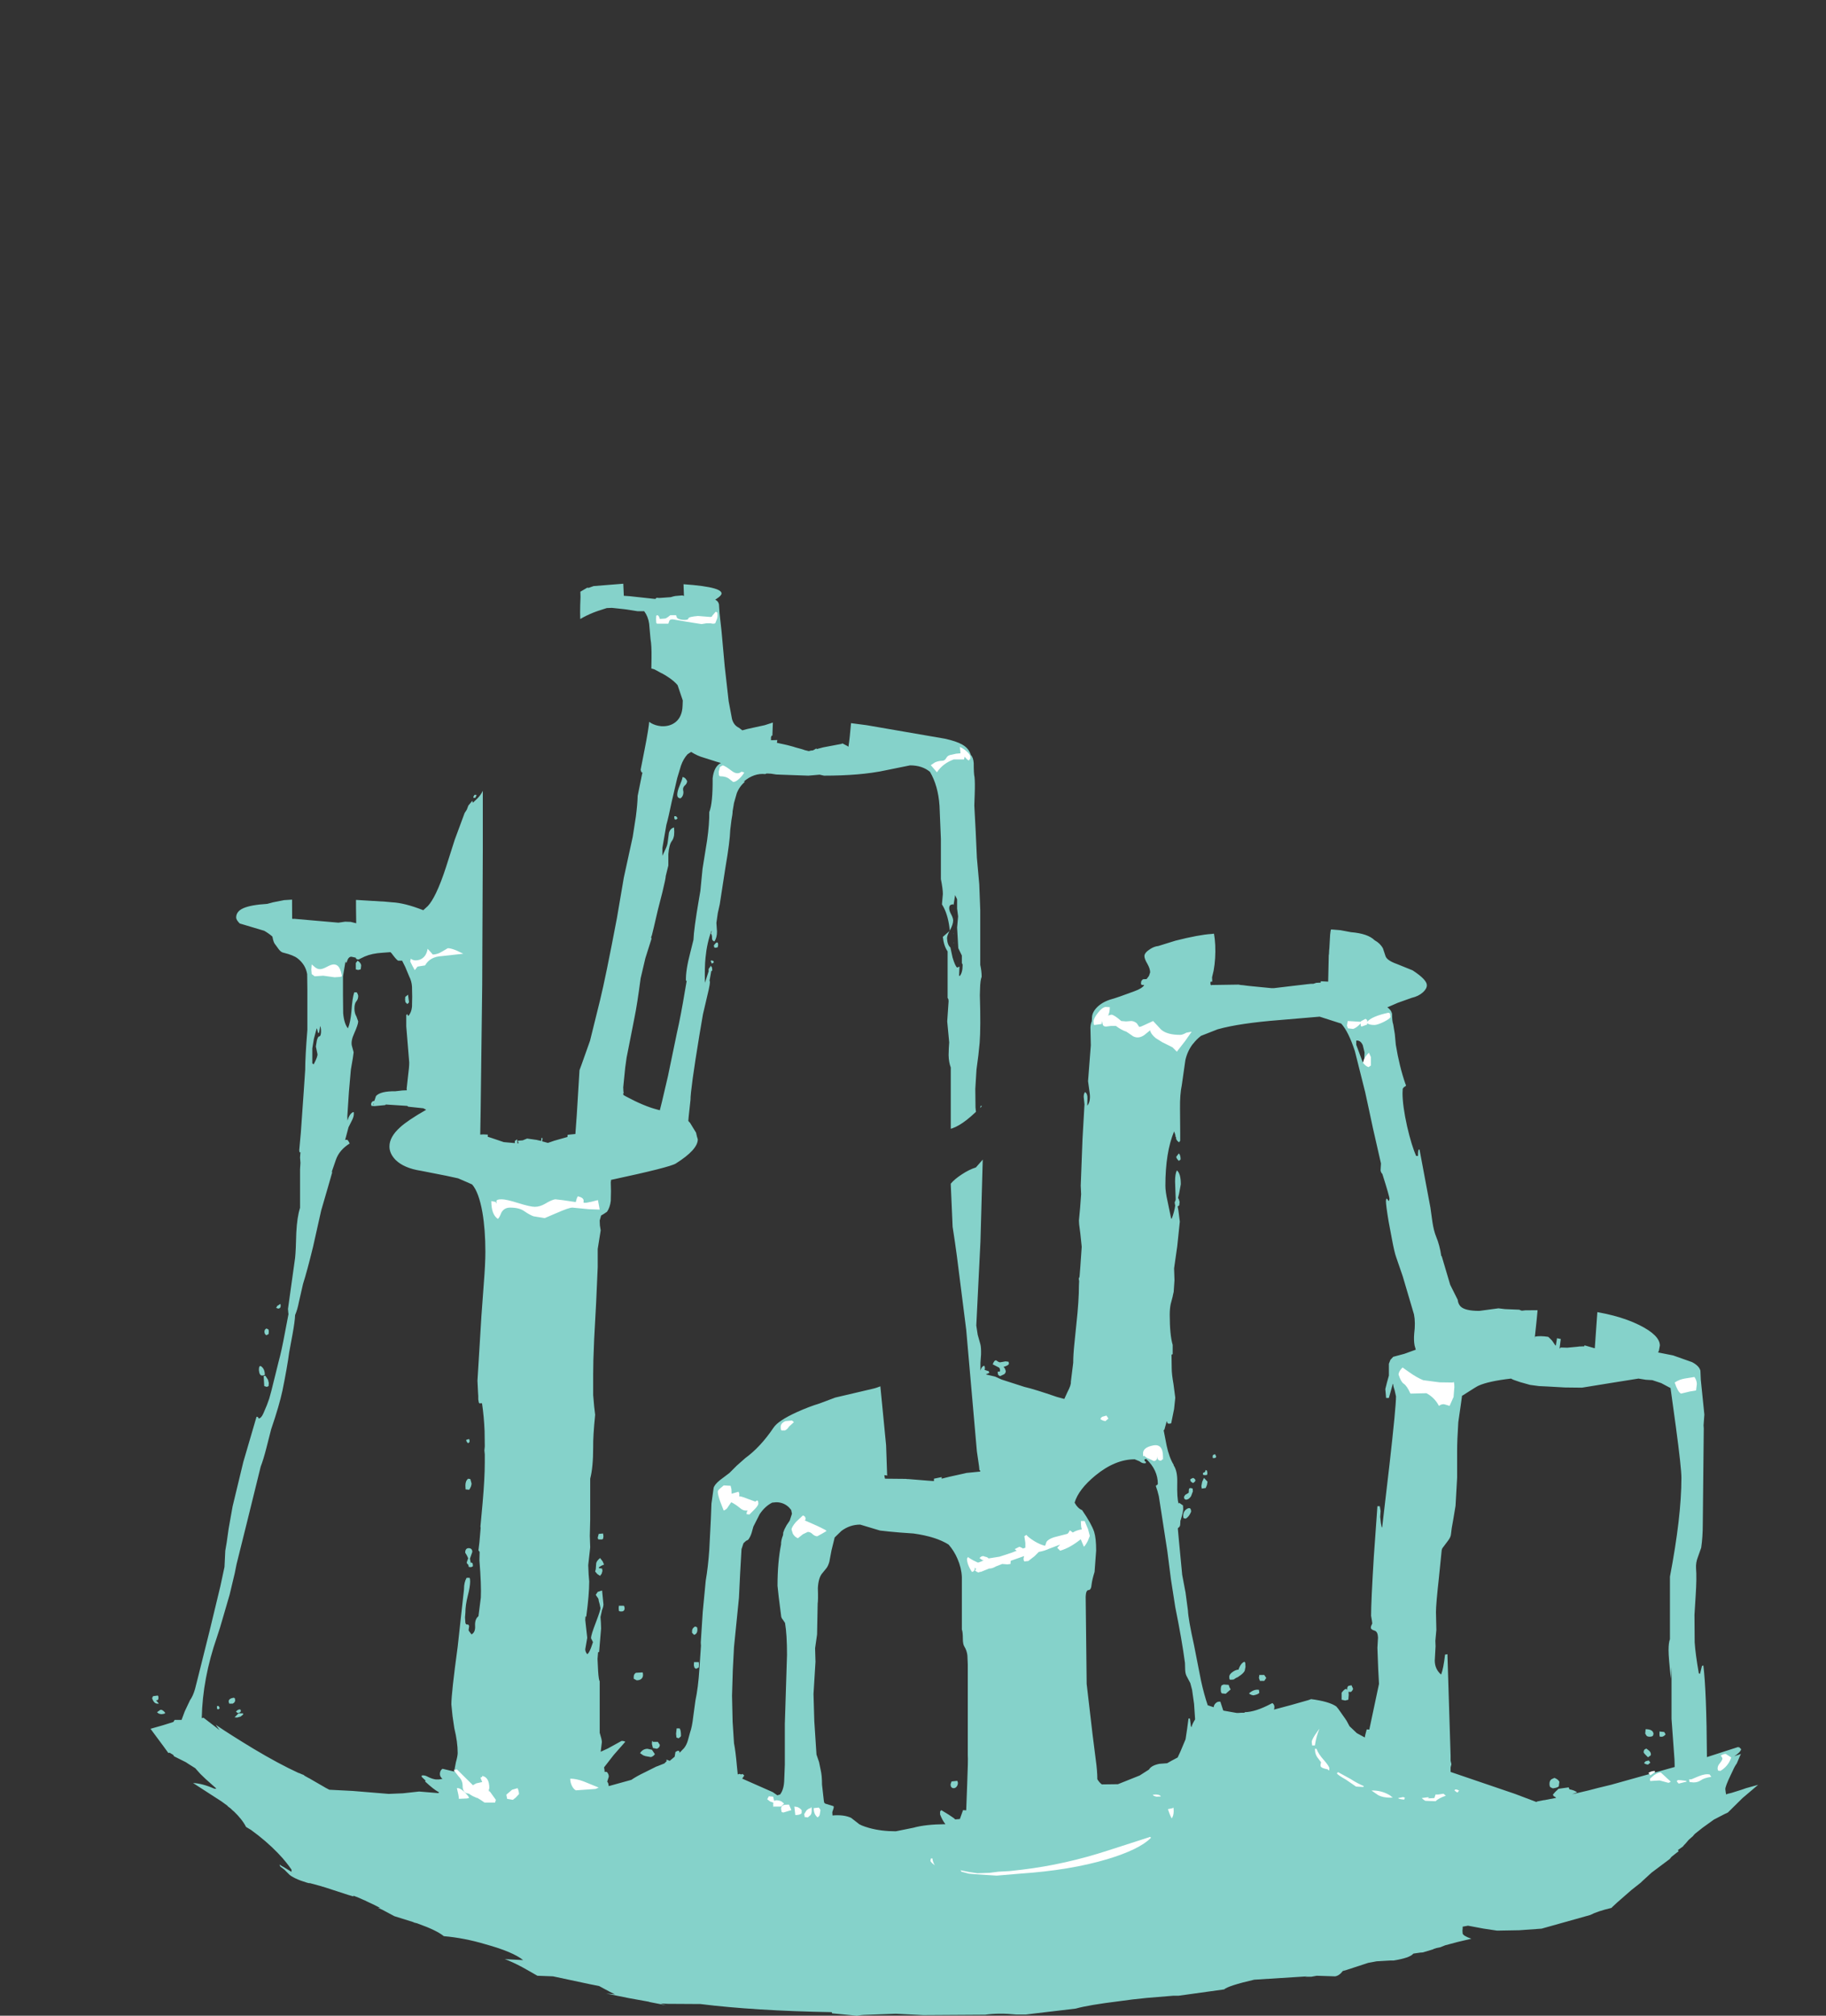 <?xml version="1.0" encoding="UTF-8" standalone="no"?>
<svg xmlns:ffdec="https://www.free-decompiler.com/flash" xmlns:xlink="http://www.w3.org/1999/xlink" ffdec:objectType="frame" height="509.35px" width="461.6px" xmlns="http://www.w3.org/2000/svg">
  <rect width="100%" height="100%" fill="#333333" stroke="none"/>
  <g transform="matrix(1.0, 0.0, 0.0, 1.0, 253.95, 540.75)">
    <clipPath id="clipPath0" transform="matrix(1.0, 0.0, 0.0, 1.0, 0.0, 0.0)">
      <path d="M165.95 -367.95 L165.85 -367.9 165.9 -368.0 165.95 -367.95 M-165.95 -303.8 L-166.1 -303.9 -165.95 -303.95 -165.95 -303.8" fill="#000000" fill-rule="evenodd" stroke="none"/>
      <path d="M20.85 -536.8 Q20.5 -537.75 20.1 -539.75 L20.35 -540.05 206.75 -539.8 206.55 -536.25 206.8 -524.0 Q206.8 -520.15 207.2 -517.3 L207.2 -304.8 207.6 -273.45 Q207.85 -254.65 206.0 -242.1 206.35 -223.45 205.4 -211.1 205.5 -200.7 204.4 -193.35 203.2 -185.75 203.2 -179.2 L203.6 -172.4 204.0 -168.2 203.95 -168.1 203.6 -168.4 202.9 -168.4 Q202.2 -168.3 202.2 -167.1 L202.45 -165.65 201.75 -166.25 201.6 -166.5 200.95 -166.65 197.6 -167.2 197.55 -166.85 197.55 -166.25 Q197.55 -165.75 200.15 -160.3 L202.55 -155.9 202.5 -155.9 203.15 -154.75 199.35 -157.25 195.35 -159.75 195.2 -160.7 195.0 -160.7 194.85 -160.7 194.4 -160.7 194.4 -159.15 195.7 -155.6 196.5 -153.6 196.4 -153.65 196.0 -153.85 Q192.35 -155.65 190.1 -155.45 190.6 -152.2 192.45 -149.05 193.65 -146.9 196.7 -143.0 194.9 -142.6 192.8 -141.2 L192.35 -140.8 Q190.55 -139.5 190.55 -138.4 190.55 -137.55 190.85 -137.25 L189.4 -136.2 Q186.25 -133.25 184.65 -130.5 L184.1 -130.1 184.3 -129.85 183.85 -129.05 185.0 -129.35 185.65 -129.1 182.95 -126.55 Q179.6 -122.6 179.7 -118.75 L180.05 -117.9 181.95 -117.9 Q182.95 -119.1 188.7 -121.4 L192.2 -122.75 Q190.1 -119.0 190.1 -115.05 190.1 -112.35 190.9 -110.75 190.1 -108.65 190.1 -106.85 190.1 -105.3 190.25 -104.6 L190.6 -103.7 Q188.9 -102.25 187.45 -100.0 L187.45 -99.95 185.6 -99.35 185.05 -98.8 185.4 -99.15 185.7 -99.25 186.2 -98.75 Q186.05 -98.0 184.45 -96.95 L185.25 -97.25 185.3 -97.25 186.15 -97.55 185.95 -97.15 185.1 -95.15 Q184.55 -94.4 184.1 -93.35 L183.55 -92.2 Q182.2 -89.4 182.2 -88.65 L182.3 -87.85 Q182.35 -87.35 182.5 -87.3 L182.7 -87.45 183.75 -87.7 186.3 -88.5 187.45 -88.9 190.5 -89.75 186.55 -86.4 182.85 -82.75 182.0 -82.35 179.3 -80.95 176.45 -78.9 174.5 -77.35 174.05 -76.85 174.15 -76.9 172.95 -75.85 172.05 -74.8 171.95 -74.7 171.75 -74.5 171.55 -74.25 171.5 -74.15 171.4 -74.1 170.2 -73.25 170.25 -73.2 170.3 -73.1 170.5 -72.7 170.4 -72.55 170.05 -72.05 168.15 -71.0 163.55 -67.55 161.15 -65.35 160.85 -65.05 158.45 -63.15 154.9 -60.05 153.55 -58.8 153.45 -58.65 Q149.85 -57.8 148.05 -56.85 L135.75 -53.4 130.15 -53.0 124.5 -52.9 121.15 -53.4 120.6 -53.5 117.15 -54.15 115.8 -53.9 115.8 -53.4 115.75 -52.9 115.8 -52.15 Q116.0 -51.55 118.0 -50.85 L117.7 -50.75 117.45 -50.7 117.4 -50.7 114.6 -50.05 111.4 -49.2 110.15 -48.7 109.15 -48.5 109.05 -48.45 108.55 -48.3 108.25 -48.15 105.75 -47.4 105.15 -47.35 105.1 -47.35 104.05 -47.2 103.35 -47.1 103.3 -47.05 Q102.4 -46.0 98.35 -45.35 L98.15 -45.35 97.9 -45.35 97.7 -45.35 97.5 -45.35 94.05 -45.15 91.9 -44.75 86.25 -42.9 85.5 -42.7 Q84.6 -41.5 83.55 -41.35 L78.9 -41.5 77.55 -41.25 77.45 -41.25 77.15 -41.25 76.2 -41.25 75.9 -41.25 76.55 -41.35 63.1 -40.5 Q56.6 -39.0 55.5 -38.05 L44.0 -36.45 43.9 -36.45 43.75 -36.45 42.65 -36.45 36.0 -35.9 32.25 -35.5 29.25 -35.1 Q21.1 -34.1 18.0 -33.2 L7.85 -32.0 5.4 -31.7 2.9 -31.7 Q-1.45 -32.15 -4.9 -31.65 L-20.55 -31.55 -27.5 -31.9 -35.6 -31.6 -36.25 -31.55 -37.35 -31.4 -43.6 -32.0 -43.7 -32.3 Q-63.2 -32.65 -76.9 -34.35 L-85.2 -34.4 -87.0 -34.5 -85.6 -34.05 -88.95 -34.7 -89.7 -34.85 -90.0 -34.95 -95.0 -35.85 -100.7 -37.0 -98.5 -36.8 -99.9 -37.5 -101.3 -38.25 -102.5 -38.9 -105.0 -39.4 -114.15 -41.35 -118.1 -41.5 -120.55 -42.9 Q-123.25 -44.45 -125.55 -45.4 L-126.35 -45.7 -121.7 -45.45 Q-124.3 -47.55 -131.2 -49.45 -136.55 -51.05 -141.75 -51.5 -143.6 -53.0 -148.25 -54.65 L-148.5 -54.75 -149.3 -54.95 -149.45 -55.05 -154.25 -56.55 -157.35 -58.2 -158.4 -58.65 -157.8 -58.6 Q-158.95 -59.25 -161.25 -60.3 L-161.85 -60.6 -161.9 -60.6 -163.6 -61.35 -164.55 -61.7 -164.6 -61.7 -164.65 -61.55 -166.0 -61.95 -172.3 -64.0 -172.4 -64.0 -172.65 -64.1 -175.6 -64.9 -175.9 -64.9 -176.45 -65.05 -177.5 -65.4 -177.95 -65.55 Q-179.4 -66.1 -180.35 -66.7 L-180.75 -67.0 -181.85 -68.1 -182.05 -68.3 -183.1 -69.1 -183.3 -69.6 -182.6 -69.15 -182.4 -69.05 -180.25 -67.75 -180.25 -68.3 -182.45 -71.15 -183.15 -71.9 -183.75 -72.55 Q-186.7 -75.6 -190.5 -78.35 L-191.75 -79.1 Q-192.7 -81.0 -194.9 -83.1 L-195.0 -83.15 Q-195.6 -83.8 -196.35 -84.3 L-196.45 -84.45 -197.4 -85.15 -197.95 -85.55 -205.15 -90.2 Q-202.8 -90.1 -199.7 -88.75 L-199.25 -88.8 -201.95 -91.2 -203.3 -92.5 -204.6 -93.95 -206.35 -95.05 -206.95 -95.45 -209.95 -96.95 -210.15 -97.3 -211.05 -97.85 -211.4 -97.8 -212.6 -99.45 -215.9 -103.9 -216.4 -103.7 -217.65 -104.6 -218.6 -105.2 -219.45 -105.75 -220.0 -106.5 Q-221.25 -109.95 -222.4 -112.15 -224.45 -116.0 -226.8 -118.45 L-226.65 -119.35 Q-226.4 -120.35 -226.4 -121.45 L-226.5 -122.7 -226.4 -123.5 -227.5 -127.1 -228.4 -128.05 Q-231.6 -131.35 -233.6 -134.65 -230.45 -134.2 -228.75 -132.65 -226.0 -130.05 -224.85 -129.65 L-224.0 -128.35 -223.75 -128.6 -223.95 -128.95 -223.95 -133.15 Q-225.3 -134.7 -227.55 -139.15 -225.35 -137.95 -222.25 -135.4 -217.15 -131.15 -215.9 -128.95 -215.4 -129.0 -215.15 -129.3 L-215.05 -129.65 Q-215.3 -131.1 -216.65 -132.8 -216.6 -137.3 -224.95 -144.5 L-222.85 -146.15 Q-222.4 -146.45 -222.4 -146.9 -222.4 -148.15 -222.65 -148.55 L-222.95 -148.9 Q-226.25 -148.95 -229.2 -150.25 L-232.75 -156.75 Q-235.6 -161.05 -240.65 -163.35 L-237.8 -163.55 Q-234.65 -162.05 -233.85 -162.5 L-233.7 -163.2 Q-235.15 -165.7 -241.25 -168.75 L-244.1 -170.05 Q-241.3 -169.95 -238.65 -168.85 -235.45 -166.95 -235.15 -166.95 -233.8 -166.95 -233.25 -167.35 L-232.95 -167.75 -233.25 -168.4 -234.8 -169.45 -234.7 -169.7 -234.65 -170.0 Q-236.8 -173.85 -241.7 -175.05 L-241.55 -175.2 -241.35 -175.5 -240.45 -176.4 -240.55 -176.7 -243.2 -176.85 -244.4 -177.4 -245.45 -177.6 -246.85 -177.85 -249.35 -178.1 Q-247.35 -180.25 -245.6 -183.75 -243.8 -187.35 -243.8 -189.6 L-243.8 -190.8 Q-247.7 -185.85 -251.6 -183.6 L-251.8 -184.55 -249.05 -188.25 -247.95 -190.65 -249.95 -188.1 -249.95 -188.25 Q-250.1 -190.15 -249.85 -194.45 L-250.0 -194.55 Q-250.6 -194.5 -252.0 -193.4 L-253.95 -193.1 Q-251.05 -198.25 -249.55 -205.5 L-248.0 -214.0 Q-247.05 -219.1 -246.1 -222.3 -243.85 -229.65 -242.25 -239.35 -241.35 -244.95 -239.8 -256.3 -238.65 -263.6 -235.65 -290.35 -232.4 -319.2 -232.4 -324.3 -232.4 -325.55 -232.7 -325.65 L-233.8 -325.8 -234.2 -325.45 -234.2 -351.9 -234.0 -352.5 -234.0 -411.5 Q-233.6 -446.1 -233.6 -515.4 L-233.6 -540.2 -227.45 -540.75 -206.0 -540.4 -111.45 -540.25 -112.5 -538.25 Q-115.6 -531.55 -115.85 -522.8 L-116.1 -522.8 -116.4 -518.6 -115.9 -515.2 -115.9 -510.45 Q-115.9 -505.75 -114.85 -502.15 L-114.3 -500.2 -114.05 -498.5 -113.8 -497.0 -113.3 -494.35 Q-112.6 -490.95 -111.7 -488.0 -116.05 -486.15 -116.65 -484.1 L-117.8 -483.05 -116.55 -477.5 -116.5 -477.35 Q-115.15 -474.25 -111.6 -470.05 -107.55 -465.2 -103.45 -462.9 L-101.9 -462.1 -100.55 -460.9 -98.8 -459.45 -99.1 -457.05 -98.85 -455.85 -98.0 -455.5 -98.1 -453.75 -98.2 -452.45 -98.25 -451.45 -98.2 -451.1 -98.3 -450.0 Q-96.95 -441.55 -96.6 -430.4 -96.95 -403.45 -96.25 -390.2 L-94.8 -390.1 -88.8 -389.45 -88.25 -389.4 -88.15 -389.55 -87.95 -389.7 -87.3 -389.65 -87.25 -389.65 -84.4 -389.85 -83.7 -390.05 -83.2 -390.15 -81.45 -390.3 -81.05 -390.15 -81.4 -399.55 Q-81.95 -421.65 -81.0 -430.45 L-80.35 -435.9 -80.55 -453.75 -80.55 -458.25 -80.35 -461.3 -80.35 -461.75 -80.15 -461.6 -78.85 -462.85 -78.75 -462.9 Q-74.15 -465.3 -69.6 -471.2 -66.3 -475.55 -65.1 -478.7 L-65.05 -478.85 -64.05 -484.55 -65.25 -485.45 Q-66.3 -488.55 -76.3 -490.9 L-78.75 -491.45 Q-81.15 -492.15 -82.65 -492.15 L-83.0 -492.15 -83.65 -492.2 -83.75 -492.5 -83.75 -492.55 -84.95 -520.2 -85.65 -534.8 -86.0 -540.2 1.4 -540.1 1.9 -539.3 1.9 -539.1 1.3 -536.8 0.8 -535.9 Q-0.15 -534.5 -2.4 -533.15 L-4.7 -531.75 -4.6 -529.7 Q-4.6 -523.8 -11.4 -522.5 L-12.15 -522.35 -15.95 -521.8 -15.95 -519.8 Q-15.95 -513.9 -21.85 -509.15 L-22.6 -508.15 Q-27.2 -505.35 -30.6 -505.35 L-32.05 -505.5 -36.35 -504.9 Q-36.2 -502.1 -32.05 -500.4 -28.05 -498.8 -22.15 -498.9 L-16.65 -499.45 Q-13.9 -500.0 -11.45 -501.0 L-9.0 -502.2 -8.55 -502.55 -8.45 -502.4 -7.75 -501.95 -7.1 -501.2 Q-5.55 -500.65 -4.6 -497.8 -3.75 -495.3 -3.75 -493.8 L-3.95 -492.5 -3.85 -491.5 Q-3.85 -488.55 -6.25 -485.35 -8.7 -482.15 -8.7 -481.5 L-8.6 -481.1 -8.7 -480.4 -8.55 -478.3 Q-6.95 -474.2 -5.6 -465.1 -4.3 -456.8 -3.65 -448.45 L-3.65 -448.4 -3.65 -447.7 -3.7 -446.7 -3.55 -446.55 Q-2.7 -446.6 -1.65 -447.0 L-1.65 -446.95 3.55 -446.3 4.8 -446.1 10.35 -445.1 11.25 -444.95 Q14.2 -445.95 18.3 -446.4 L22.3 -446.75 22.45 -446.75 22.5 -446.65 22.9 -446.55 22.95 -446.3 24.2 -446.1 Q24.7 -446.1 25.85 -447.05 L25.8 -448.45 25.95 -449.8 25.95 -450.05 25.95 -450.15 27.75 -465.1 Q29.15 -474.2 30.7 -478.3 L30.85 -480.4 30.8 -481.1 30.85 -481.5 Q30.85 -482.15 28.45 -485.35 26.05 -488.55 26.05 -491.5 L26.1 -492.5 25.95 -493.8 Q25.95 -495.3 26.75 -497.8 27.75 -500.65 29.25 -501.2 L29.95 -501.95 30.0 -501.95 30.65 -502.4 30.7 -502.55 Q32.0 -501.65 33.65 -501.0 L36.6 -500.0 Q40.15 -499.0 44.35 -498.9 50.2 -498.8 54.2 -500.4 58.35 -502.1 58.55 -504.9 56.1 -504.95 54.2 -505.5 L52.75 -505.35 Q49.4 -505.35 44.75 -508.15 L44.05 -509.15 Q38.15 -513.9 38.15 -519.8 L38.15 -521.8 34.3 -522.35 33.6 -522.5 Q26.8 -523.8 26.8 -529.7 26.7 -530.8 26.85 -531.75 L24.6 -533.15 Q22.35 -534.5 21.35 -535.9 L20.85 -536.8 M156.45 -407.8 L153.5 -400.9 152.05 -397.4 151.75 -395.8 Q147.4 -395.2 146.1 -394.6 L145.3 -393.8 145.1 -393.6 145.05 -393.6 145.0 -393.3 145.6 -391.5 149.1 -390.85 149.3 -390.95 150.8 -390.8 150.95 -390.8 Q151.6 -390.15 151.6 -389.35 L151.55 -389.15 151.85 -389.1 151.85 -389.05 Q151.85 -387.2 152.2 -385.8 L151.75 -379.25 151.9 -378.45 Q151.9 -377.25 151.5 -376.55 L150.95 -371.15 Q151.6 -368.35 151.6 -366.75 L151.55 -365.75 151.45 -366.0 151.2 -365.35 Q151.05 -365.15 150.6 -365.05 L150.15 -355.3 150.05 -354.3 149.95 -354.55 149.85 -353.9 Q149.75 -353.7 149.15 -353.6 L149.05 -352.1 148.75 -351.7 Q148.45 -351.4 147.75 -351.3 L147.45 -350.2 145.8 -350.05 145.75 -350.05 145.7 -349.9 141.45 -350.25 Q141.3 -350.05 141.1 -350.15 L141.0 -349.05 Q140.95 -347.25 142.6 -345.75 L144.45 -344.15 144.45 -343.7 146.15 -342.6 144.5 -343.55 144.55 -342.55 144.95 -341.05 144.9 -340.25 Q144.9 -339.1 145.55 -337.2 L145.65 -337.0 145.6 -336.6 145.6 -336.55 143.05 -310.65 143.1 -304.2 Q143.1 -293.75 140.2 -267.9 L138.35 -253.25 137.6 -248.4 137.0 -242.65 Q136.5 -228.65 135.65 -221.4 135.1 -212.2 134.0 -202.45 L134.1 -203.0 Q135.35 -203.25 137.4 -202.95 L137.65 -202.75 138.3 -202.1 138.4 -202.0 139.15 -200.9 139.35 -200.7 139.5 -201.65 139.6 -202.25 139.65 -202.6 139.85 -202.55 140.6 -202.4 140.3 -200.0 140.35 -200.0 140.6 -200.25 142.25 -200.2 143.3 -200.3 144.9 -200.45 145.2 -200.5 146.55 -200.55 146.6 -200.8 149.2 -200.05 149.85 -209.2 151.9 -236.2 153.75 -253.25 153.8 -254.05 Q155.95 -269.4 158.65 -302.75 160.15 -315.8 162.45 -325.55 L162.5 -326.8 162.55 -327.25 162.6 -328.4 162.8 -333.3 162.85 -335.15 Q163.85 -335.55 164.2 -336.55 L164.2 -336.6 164.1 -336.85 164.2 -336.95 164.25 -337.0 164.7 -337.7 164.85 -338.05 164.95 -337.95 171.45 -337.65 175.45 -338.9 176.55 -338.95 Q179.65 -339.2 182.15 -341.8 L183.3 -343.15 Q188.15 -346.9 190.7 -352.5 193.55 -358.75 193.9 -369.95 L194.0 -371.7 194.05 -372.75 Q194.1 -375.5 191.9 -379.25 189.5 -383.45 185.05 -387.0 179.75 -391.3 173.2 -393.55 L172.2 -393.85 169.55 -394.6 169.7 -395.15 169.5 -395.85 169.4 -397.1 169.35 -397.75 169.4 -398.15 169.45 -398.35 169.4 -398.4 169.25 -399.0 168.85 -401.2 168.7 -403.6 Q168.05 -405.9 168.05 -406.85 L168.1 -407.45 Q167.2 -411.25 166.25 -416.2 L165.05 -422.5 Q161.65 -419.15 156.45 -407.8 M71.75 -483.9 L71.3 -487.5 70.75 -487.55 70.7 -487.9 Q70.3 -490.5 68.75 -492.05 67.0 -493.75 64.5 -493.5 62.0 -493.3 60.3 -491.4 L60.2 -491.3 60.15 -491.2 60.05 -491.15 58.8 -488.45 58.75 -488.25 58.6 -487.3 58.55 -487.3 58.6 -485.55 58.55 -485.5 58.2 -485.85 58.25 -485.05 Q57.95 -484.6 57.95 -484.15 58.0 -483.15 58.2 -482.85 L58.25 -482.8 58.2 -479.2 58.15 -474.15 58.05 -474.05 57.3 -473.35 57.4 -470.25 57.4 -470.1 58.1 -468.7 58.0 -465.45 57.55 -465.5 Q56.75 -464.35 56.85 -460.8 L57.25 -456.1 56.85 -456.35 56.05 -456.35 56.05 -451.9 55.9 -451.05 Q56.2 -448.1 56.85 -444.1 L55.55 -423.3 55.55 -423.2 54.55 -422.7 54.3 -422.45 54.45 -421.95 54.3 -421.9 53.5 -421.35 53.7 -419.95 53.6 -417.75 Q53.3 -416.9 52.2 -416.15 L52.2 -416.1 52.25 -415.8 51.35 -415.65 51.1 -415.55 51.05 -415.6 49.95 -415.5 49.3 -414.7 Q47.9 -413.8 47.9 -411.55 L46.65 -411.4 Q47.75 -408.9 47.8 -406.25 47.85 -405.35 47.45 -404.6 L46.85 -403.75 46.65 -403.6 46.65 -403.2 46.75 -403.0 Q46.65 -402.65 46.7 -402.1 46.7 -401.15 47.8 -399.0 47.95 -398.35 48.4 -397.6 L48.8 -395.2 48.45 -395.2 48.4 -392.35 Q50.55 -388.75 50.65 -385.3 L50.35 -383.95 50.5 -383.7 50.85 -378.55 51.1 -377.7 Q52.15 -375.5 52.2 -373.15 L52.15 -371.5 52.05 -371.2 52.9 -370.3 52.15 -369.1 51.2 -367.1 Q51.25 -365.9 51.7 -364.95 L52.0 -364.5 51.55 -364.2 51.5 -364.2 51.85 -363.85 51.8 -363.7 51.15 -362.2 50.75 -361.35 Q50.7 -359.3 51.2 -355.25 51.8 -350.85 51.8 -348.8 L52.0 -342.0 51.55 -341.6 51.7 -340.65 Q52.8 -340.0 53.0 -338.9 53.6 -337.8 53.6 -336.65 53.5 -334.2 51.95 -333.05 L52.0 -332.45 52.0 -331.65 52.15 -331.7 52.2 -329.0 52.2 -328.05 52.15 -326.85 52.15 -324.95 52.0 -325.05 51.85 -324.15 51.8 -322.7 51.7 -321.35 53.15 -319.65 Q54.3 -317.9 54.25 -316.0 L54.3 -314.3 54.4 -312.3 52.25 -307.55 Q53.1 -305.05 53.25 -301.95 53.4 -298.55 52.85 -295.5 L52.45 -293.8 52.5 -292.7 52.3 -292.7 52.05 -292.65 52.05 -292.6 52.05 -292.0 52.3 -291.7 52.25 -291.8 52.4 -291.85 59.0 -291.95 59.15 -291.95 59.7 -291.85 60.3 -291.8 61.45 -291.65 62.4 -291.55 67.5 -291.05 67.55 -291.05 68.05 -291.05 72.65 -291.6 76.1 -292.0 76.45 -292.05 76.5 -292.05 77.45 -292.15 77.65 -292.15 77.8 -292.15 78.05 -292.15 78.8 -292.4 79.9 -292.45 79.95 -292.8 81.8 -292.7 81.95 -299.4 82.0 -299.65 82.05 -300.65 82.1 -301.1 82.3 -304.6 82.4 -305.4 83.05 -308.0 82.95 -310.1 82.85 -317.65 83.35 -318.0 83.2 -319.05 Q82.15 -319.85 81.9 -321.05 81.35 -322.2 81.3 -323.5 81.35 -324.95 81.9 -325.95 L82.75 -327.1 Q82.15 -329.6 81.9 -332.25 L81.8 -333.55 81.9 -334.6 82.3 -337.4 82.8 -341.0 81.9 -342.35 Q80.95 -344.2 81.0 -346.2 L81.0 -348.05 80.9 -350.25 81.9 -352.8 82.65 -354.5 81.9 -355.65 Q80.7 -357.7 80.25 -359.9 80.15 -361.85 81.5 -363.7 L81.9 -364.25 81.95 -364.3 82.0 -364.3 82.2 -364.3 81.9 -364.75 81.85 -364.85 81.8 -364.95 81.6 -365.4 81.85 -365.45 81.9 -365.45 82.0 -365.45 82.55 -365.45 82.95 -365.65 82.9 -365.9 82.5 -379.35 82.55 -379.6 83.1 -381.3 83.0 -381.45 Q82.95 -383.75 83.05 -384.7 L83.15 -385.75 82.6 -387.2 82.4 -388.0 82.45 -388.2 82.55 -389.9 82.45 -391.05 Q82.8 -391.95 82.75 -392.85 L82.6 -394.15 83.35 -396.35 84.4 -397.45 84.65 -400.3 84.8 -401.45 Q85.5 -404.4 85.45 -406.05 L85.4 -406.9 85.4 -407.3 86.35 -409.7 86.35 -410.1 84.8 -410.1 84.75 -412.4 84.65 -413.9 84.65 -416.8 84.45 -418.35 83.9 -419.5 79.6 -419.2 79.4 -419.95 79.15 -420.8 79.05 -423.85 78.5 -423.85 78.45 -424.2 75.9 -425.05 75.35 -425.0 Q74.55 -429.3 74.15 -435.1 L74.3 -435.3 74.15 -435.4 73.85 -439.85 73.0 -457.65 72.65 -462.25 Q72.85 -462.45 72.85 -462.75 L72.55 -463.05 71.75 -471.45 71.75 -472.45 71.4 -474.85 71.35 -474.95 71.35 -475.05 Q71.35 -476.05 72.0 -478.15 L71.55 -479.75 71.6 -480.25 71.75 -483.9 M167.85 -379.2 L167.75 -377.25 167.9 -376.4 167.7 -374.45 167.6 -374.25 Q167.25 -367.15 165.7 -361.9 L165.7 -361.95 165.55 -361.45 165.4 -361.05 163.9 -357.3 164.85 -362.7 164.5 -362.7 164.45 -365.6 164.5 -366.25 164.45 -366.6 164.55 -366.8 164.7 -367.5 164.5 -367.45 164.3 -367.65 164.25 -368.7 164.95 -373.5 165.5 -376.95 Q165.1 -378.45 165.1 -379.35 165.1 -381.2 165.8 -381.85 L166.45 -382.2 166.6 -381.85 167.1 -381.3 Q167.85 -380.45 167.85 -379.2 M165.95 -367.95 L165.9 -368.0 165.85 -367.9 165.95 -367.95 M-169.1 -470.45 L-169.0 -469.5 -172.55 -429.95 -172.9 -428.5 -173.05 -426.35 Q-173.2 -424.15 -173.6 -422.35 L-173.65 -420.6 -173.95 -417.65 -174.0 -417.3 -174.4 -416.3 -174.4 -416.05 -174.4 -415.75 -174.5 -414.9 -174.6 -413.85 Q-175.75 -414.0 -176.65 -413.0 -177.35 -412.2 -177.55 -411.2 L-177.75 -411.25 -177.85 -410.8 -178.15 -410.65 -178.1 -410.0 -178.05 -409.45 Q-179.9 -409.1 -181.2 -408.1 L-182.35 -407.0 Q-187.5 -405.75 -193.15 -406.0 L-195.75 -405.8 Q-196.35 -405.55 -196.5 -404.2 L-196.6 -403.4 -196.55 -403.2 -196.5 -402.9 -196.65 -402.25 -196.7 -402.25 -196.75 -401.6 -196.75 -401.45 -196.6 -401.15 -196.55 -400.8 -196.5 -400.65 -195.95 -399.95 -195.9 -399.95 Q-195.25 -399.05 -194.55 -398.7 L-192.0 -398.1 Q-186.6 -397.55 -181.7 -395.95 L-180.5 -395.1 -178.55 -394.25 -178.5 -393.4 -177.95 -390.65 -177.95 -390.6 -178.2 -389.9 -178.2 -389.4 -178.15 -389.2 -178.1 -389.05 -177.95 -388.9 -177.55 -388.85 -177.55 -388.75 -177.55 -388.7 -177.55 -388.6 Q-177.3 -387.7 -177.2 -386.35 L-177.15 -385.95 -177.2 -383.55 -177.2 -383.45 -177.25 -382.55 -177.8 -378.5 Q-177.55 -373.9 -178.0 -367.4 L-178.4 -364.1 Q-178.7 -361.4 -178.45 -359.9 L-179.8 -338.5 Q-179.65 -334.9 -179.8 -328.45 -179.85 -323.2 -180.0 -321.55 L-180.15 -320.3 -180.1 -308.6 -179.6 -308.5 -179.85 -308.6 -168.4 -307.6 -166.7 -307.85 -165.3 -307.8 -163.9 -307.45 Q-164.2 -322.45 -163.05 -346.55 L-161.8 -370.45 -160.1 -386.6 -160.1 -387.25 -160.1 -387.35 -159.75 -387.3 -159.5 -387.4 -159.45 -387.7 -159.45 -387.5 -158.95 -387.3 Q-158.3 -389.3 -157.65 -392.5 L-156.2 -392.95 -156.15 -392.95 -154.9 -393.5 -144.45 -393.8 -141.8 -393.95 Q-141.0 -394.15 -140.15 -394.9 L-139.5 -395.45 -139.5 -395.6 -139.3 -395.9 -139.2 -396.25 -139.1 -396.35 Q-138.9 -396.6 -139.05 -397.0 L-139.1 -397.0 Q-139.05 -397.45 -139.15 -397.7 L-139.0 -398.0 -138.9 -398.15 Q-138.65 -398.5 -138.85 -398.95 L-138.9 -398.95 Q-138.75 -400.3 -139.35 -400.65 -139.75 -401.15 -141.85 -401.3 -147.45 -402.05 -152.15 -404.3 L-153.15 -405.6 Q-154.25 -406.75 -155.9 -407.4 L-156.0 -407.45 -155.8 -407.9 -155.65 -408.55 -155.9 -408.8 -155.9 -409.25 -156.2 -409.3 Q-156.2 -410.3 -156.7 -411.25 -157.4 -412.35 -158.5 -412.35 L-158.5 -412.45 -158.35 -414.55 -158.35 -414.8 -158.5 -415.85 -158.5 -416.25 -158.2 -419.25 -157.95 -421.0 -157.75 -424.95 -157.55 -427.1 -157.6 -428.55 -154.0 -468.15 -153.7 -469.1 -153.35 -469.6 -153.3 -469.75 -152.7 -474.35 -152.7 -477.05 -152.8 -483.0 -153.45 -483.35 -159.7 -485.2 -159.9 -485.25 -160.05 -485.25 -160.15 -485.3 -160.35 -485.2 -166.35 -484.7 Q-168.6 -478.25 -169.0 -474.7 L-169.35 -470.95 -169.1 -470.45 M-106.45 -435.0 Q-107.35 -436.5 -108.8 -437.6 L-113.55 -439.5 -114.7 -439.7 -115.7 -439.35 -117.1 -438.6 -116.85 -438.6 Q-119.4 -437.55 -120.75 -435.55 -121.95 -433.8 -122.1 -430.6 -122.1 -429.65 -121.45 -429.3 L-120.0 -428.8 Q-119.25 -428.35 -118.9 -427.1 L-118.75 -426.2 Q-118.6 -424.5 -119.0 -421.65 L-118.6 -421.65 -118.65 -421.45 -118.7 -421.3 -119.05 -419.85 -120.2 -415.95 Q-121.6 -410.5 -121.75 -406.15 L-123.45 -390.5 Q-123.65 -385.9 -123.95 -384.25 L-124.75 -381.55 -124.7 -380.8 Q-124.75 -380.05 -125.2 -379.35 -126.45 -377.55 -131.0 -376.4 L-134.15 -375.9 -134.3 -375.8 Q-137.05 -375.0 -140.9 -374.25 L-143.55 -373.7 -145.35 -372.9 -145.5 -372.85 Q-147.95 -371.75 -149.2 -370.6 L-149.75 -370.15 Q-150.4 -368.25 -151.2 -366.45 L-151.4 -365.1 Q-151.5 -362.35 -149.9 -360.85 -148.5 -359.55 -146.35 -359.55 -144.9 -359.55 -143.7 -360.15 L-142.65 -360.75 Q-141.0 -362.1 -140.9 -364.15 L-140.85 -365.05 -139.85 -365.2 -136.9 -365.85 Q-134.45 -365.6 -133.35 -364.45 L-133.4 -364.35 Q-133.4 -363.65 -133.05 -363.1 L-132.8 -362.85 -132.0 -362.15 -132.0 -362.05 -131.95 -360.85 -131.95 -358.95 -131.9 -356.7 -131.9 -326.5 -132.0 -304.05 -132.05 -291.9 -132.45 -259.9 -132.55 -254.05 -131.8 -254.1 -130.75 -254.05 -130.65 -254.05 -130.65 -253.6 -130.65 -253.5 -129.85 -253.25 -126.6 -252.15 -123.8 -251.9 -123.8 -252.45 -123.2 -252.85 -123.15 -251.85 -122.85 -251.85 -122.95 -252.15 -123.05 -252.5 -121.8 -252.6 -120.7 -253.05 -118.6 -252.75 -118.5 -252.75 -117.15 -252.45 -117.1 -253.2 -116.8 -253.15 -116.9 -252.35 -116.75 -252.3 -116.35 -252.2 -115.45 -251.95 -113.85 -252.5 -110.5 -253.45 -110.45 -254.0 -108.5 -254.2 -108.15 -258.95 -106.2 -290.9 -105.3 -303.05 -103.6 -325.4 -101.3 -355.55 -101.15 -357.75 -100.95 -359.65 -100.85 -360.45 -100.8 -360.85 -100.8 -360.95 -100.05 -361.6 -99.85 -361.85 Q-99.35 -362.35 -99.35 -363.05 L-99.3 -363.15 Q-98.2 -364.2 -95.75 -364.25 L-92.85 -363.4 -91.8 -363.15 -91.9 -362.25 Q-92.0 -360.2 -90.4 -358.75 L-89.4 -358.05 Q-88.3 -357.4 -86.85 -357.25 -84.65 -357.1 -83.15 -358.3 -81.5 -359.65 -81.4 -362.4 L-81.35 -363.75 -82.65 -367.6 -83.05 -368.05 Q-84.25 -369.3 -86.6 -370.6 L-86.75 -370.65 -88.5 -371.6 -91.05 -372.35 Q-94.95 -373.4 -97.55 -374.4 L-97.7 -374.5 Q-99.1 -374.65 -100.7 -375.25 -105.75 -376.95 -106.55 -379.1 L-106.75 -380.0 -106.75 -380.1 -106.6 -380.85 -107.2 -383.6 Q-107.4 -385.3 -107.2 -389.9 L-107.65 -405.6 Q-107.5 -409.95 -108.55 -415.5 L-109.6 -421.3 -109.25 -421.3 -109.3 -422.45 Q-109.45 -425.5 -108.8 -427.0 L-108.3 -427.85 -107.7 -428.35 -106.25 -428.7 Q-105.5 -429.0 -105.5 -429.95 -105.35 -433.15 -106.45 -435.0 M-99.1 -535.15 L-98.6 -533.55 -98.6 -497.75 -98.65 -497.3 -98.7 -497.1 -98.7 -497.05 -99.15 -495.25 -101.5 -504.3 Q-103.15 -512.35 -103.15 -519.6 L-102.95 -526.15 -101.3 -530.55 -99.1 -535.15 M-40.6 -499.15 L-40.8 -499.3 -41.25 -499.95 Q-43.95 -499.95 -46.2 -496.7 L-46.55 -496.0 -47.6 -494.95 -48.05 -493.6 -48.4 -493.15 -48.6 -492.75 Q-49.0 -491.95 -49.0 -491.15 L-49.0 -491.0 Q-50.6 -488.15 -52.05 -482.95 -54.15 -475.4 -54.4 -470.0 L-54.45 -469.8 Q-54.7 -468.2 -54.65 -452.35 L-54.65 -452.05 Q-54.65 -447.55 -55.35 -445.1 L-55.9 -443.75 -55.85 -443.55 -56.15 -443.3 -57.2 -442.35 -59.55 -439.55 Q-62.95 -434.6 -62.95 -430.3 L-62.7 -427.95 -62.65 -427.95 -62.7 -427.25 Q-62.7 -420.95 -61.35 -417.6 L-60.7 -416.3 Q-60.05 -414.05 -59.05 -412.05 L-57.35 -409.15 -56.8 -407.9 -56.8 -407.6 -56.85 -405.55 Q-56.85 -398.3 -57.8 -378.0 L-58.05 -371.8 -58.7 -354.85 -58.9 -354.85 -59.05 -354.45 -59.05 -353.7 -57.45 -353.75 -57.55 -353.05 -55.05 -352.5 -54.65 -352.4 -53.35 -352.05 -52.9 -351.9 -51.25 -351.45 -50.8 -351.3 -50.75 -351.3 -50.55 -351.2 -50.3 -351.15 -49.5 -350.95 -48.9 -351.1 -48.65 -351.1 Q-48.35 -351.1 -47.55 -351.65 L-47.55 -351.45 -45.85 -351.9 -41.1 -352.8 -41.1 -352.95 -39.75 -352.25 -39.45 -352.05 -39.45 -352.2 Q-39.15 -354.0 -38.75 -358.7 -38.25 -364.2 -38.25 -365.6 L-38.2 -371.8 -37.85 -384.65 Q-36.8 -395.6 -33.2 -400.2 L-31.75 -400.6 Q-28.75 -401.6 -26.0 -403.85 -21.95 -407.1 -21.65 -409.6 -20.75 -410.85 -20.5 -411.8 L-20.45 -412.4 -20.45 -412.85 -20.6 -413.3 -20.65 -413.35 -20.75 -413.45 -21.65 -412.8 -21.7 -412.75 -21.75 -412.75 Q-22.7 -412.15 -23.85 -411.8 L-23.9 -411.8 -24.1 -411.7 -24.2 -411.65 -24.35 -411.6 -24.55 -411.55 -24.7 -411.5 -24.85 -411.45 -24.9 -411.45 -27.15 -410.9 -28.45 -410.85 Q-36.8 -410.85 -40.55 -416.9 L-40.9 -417.5 Q-41.85 -418.9 -42.25 -420.65 -42.75 -422.3 -42.75 -423.95 -42.75 -429.0 -38.75 -432.3 -35.2 -435.25 -29.95 -435.9 -24.8 -436.5 -21.15 -434.55 L-19.05 -433.05 -18.85 -433.15 -18.55 -433.4 -18.45 -433.5 -18.4 -434.6 Q-18.4 -436.6 -21.1 -440.15 -23.0 -442.75 -24.65 -444.15 L-24.45 -444.2 -24.65 -444.25 -24.8 -444.5 Q-26.2 -446.05 -28.65 -447.2 -32.1 -449.35 -35.85 -449.95 L-36.6 -450.05 Q-38.25 -451.65 -39.15 -453.35 L-40.0 -455.5 -40.05 -455.6 -40.05 -455.65 Q-40.4 -457.05 -40.4 -462.4 L-40.35 -465.55 Q-40.15 -469.25 -39.55 -472.3 L-39.5 -472.45 -39.4 -472.95 Q-37.45 -482.05 -32.15 -482.05 L-28.0 -482.15 -27.5 -482.05 -27.1 -482.4 -26.85 -482.8 -26.85 -485.15 Q-26.7 -488.5 -31.05 -493.15 -34.7 -497.05 -37.7 -497.4 L-37.8 -497.35 -40.6 -499.15 M-36.4 -305.15 Q-38.6 -301.15 -39.6 -296.6 L-39.8 -296.65 -39.75 -296.05 -39.9 -295.0 -39.95 -294.65 -40.05 -293.95 -40.35 -290.45 -40.4 -289.7 Q-39.95 -280.4 -39.95 -274.05 L-40.0 -274.05 -39.95 -274.0 -40.0 -271.65 -40.3 -271.6 -40.4 -265.55 Q-40.65 -259.05 -41.5 -254.95 L-41.4 -254.1 Q-41.35 -253.0 -42.3 -251.25 L-42.3 -251.05 -42.65 -250.1 -42.75 -249.95 -43.2 -249.2 -43.6 -248.6 -43.65 -248.55 -43.8 -248.35 -46.0 -245.9 -46.5 -245.4 -47.15 -244.85 -47.3 -244.65 -48.65 -243.45 Q-51.3 -240.15 -53.45 -237.9 -56.25 -232.65 -55.8 -227.6 L-55.75 -227.0 Q-54.95 -225.05 -53.15 -225.15 L-48.85 -229.2 Q-44.7 -233.25 -41.7 -233.5 L-41.65 -233.5 Q-40.95 -233.5 -40.4 -233.05 L-38.85 -232.7 Q-37.85 -232.05 -37.55 -230.35 L-37.45 -230.45 -36.85 -226.8 -35.8 -220.45 -35.7 -219.1 -35.4 -218.05 -34.75 -213.0 -34.4 -213.1 Q-32.9 -205.65 -31.95 -196.05 L-29.95 -175.55 -29.85 -172.65 -29.7 -168.2 -29.65 -167.9 -30.4 -168.0 -30.25 -167.15 -30.15 -167.1 -25.0 -167.05 -24.95 -167.05 -24.6 -167.0 -24.5 -167.0 -24.3 -167.0 -19.35 -166.6 -17.95 -166.5 -17.85 -166.55 -17.85 -167.1 -15.9 -167.5 -15.9 -167.1 -14.7 -167.4 -13.9 -167.6 -10.05 -168.45 -9.65 -168.55 -6.15 -168.9 -6.15 -169.2 -6.35 -169.2 -6.45 -170.25 -7.0 -174.0 -9.7 -204.75 -12.05 -223.3 Q-13.05 -230.75 -14.1 -236.35 L-14.1 -237.3 -14.1 -238.4 -13.85 -240.5 -13.85 -241.35 -13.6 -241.65 Q-12.65 -242.8 -10.8 -244.0 -9.0 -245.2 -7.25 -245.75 L-3.05 -250.55 Q-0.2 -256.0 -0.5 -261.25 L-0.55 -261.95 Q-1.3 -263.85 -3.05 -263.75 L-7.45 -259.6 Q-11.85 -255.45 -14.8 -255.3 -15.5 -255.25 -16.0 -255.75 L-17.55 -256.0 -17.9 -255.15 -17.75 -256.1 -18.4 -256.15 -18.85 -256.2 -19.5 -256.9 -20.4 -258.25 Q-22.65 -259.75 -23.9 -265.45 -24.7 -269.3 -24.85 -273.2 L-24.5 -279.85 Q-24.1 -285.75 -23.55 -289.25 -22.65 -294.8 -20.5 -298.25 L-20.45 -298.35 -19.95 -299.05 -19.65 -300.15 -18.6 -301.4 -13.85 -305.55 Q-14.5 -312.7 -18.75 -314.95 -22.55 -316.95 -27.65 -314.2 -32.85 -311.35 -36.4 -305.15 M-165.95 -303.8 L-165.95 -303.95 -166.1 -303.9 -165.95 -303.8" fill="#003300" fill-rule="evenodd" stroke="none"/>
    </clipPath>
    <g clip-path="url(#clipPath0)">
      <use ffdec:characterId="1719" height="362.05" transform="matrix(1.0, 0.0, 0.0, 1.0, -215.9, -393.45)" width="406.4" xlink:href="#shape1"/>
    </g>
  </g>
  <defs>
    <g id="shape1" transform="matrix(1.0, 0.0, 0.0, 1.0, 215.9, 393.45)">
      <path d="M165.4 -199.4 L165.2 -199.0 169.0 -198.25 173.8 -196.55 Q175.6 -195.6 175.9 -194.4 L176.0 -192.1 176.9 -183.3 176.7 -180.6 176.75 -179.75 176.5 -155.6 Q176.5 -152.4 176.1 -149.65 L175.3 -147.4 Q174.7 -145.9 174.8 -144.45 175.0 -142.1 174.7 -137.5 L174.4 -132.7 174.45 -125.75 Q174.65 -122.75 175.5 -117.9 L175.8 -117.8 176.3 -119.8 176.65 -119.9 Q177.45 -113.35 177.55 -96.75 L185.6 -99.35 185.05 -98.8 185.4 -99.15 185.7 -99.25 186.2 -98.75 Q186.05 -98.0 184.45 -96.95 L185.25 -97.25 185.3 -97.25 186.15 -97.55 185.95 -97.15 185.1 -95.15 Q184.55 -94.4 184.1 -93.35 L183.55 -92.2 Q182.2 -89.4 182.2 -88.65 L182.3 -87.85 Q182.35 -87.35 182.5 -87.3 L182.7 -87.45 183.75 -87.7 186.3 -88.5 187.45 -88.9 190.5 -89.75 186.55 -86.4 182.85 -82.75 182.0 -82.35 179.3 -80.95 176.45 -78.9 174.5 -77.35 174.05 -76.85 174.15 -76.9 172.95 -75.85 172.05 -74.8 171.95 -74.7 171.75 -74.5 171.55 -74.25 171.5 -74.15 171.4 -74.1 170.2 -73.25 170.25 -73.2 170.3 -73.1 170.4 -72.95 169.85 -72.55 168.6 -71.55 168.15 -71.0 163.55 -67.55 161.15 -65.35 160.85 -65.05 158.45 -63.15 154.9 -60.05 153.55 -58.8 153.45 -58.65 Q149.85 -57.8 148.05 -56.85 L135.75 -53.4 130.15 -53.0 124.5 -52.9 121.15 -53.4 120.6 -53.5 117.15 -54.15 115.8 -53.9 115.8 -53.4 115.75 -52.9 115.8 -52.15 Q116.0 -51.55 118.0 -50.85 L114.6 -50.05 111.4 -49.2 110.15 -48.7 109.15 -48.5 109.05 -48.45 108.55 -48.3 108.25 -48.15 105.75 -47.4 105.15 -47.35 105.1 -47.35 104.05 -47.2 103.35 -47.1 103.3 -47.05 Q102.4 -46.0 98.35 -45.35 L98.15 -45.35 97.9 -45.35 97.7 -45.35 97.5 -45.35 94.05 -45.15 91.9 -44.75 86.25 -42.9 85.5 -42.7 Q84.6 -41.5 83.55 -41.35 L78.9 -41.5 77.55 -41.25 77.45 -41.25 77.15 -41.25 76.2 -41.25 75.9 -41.25 76.55 -41.35 63.1 -40.5 Q56.6 -39.0 55.5 -38.05 L44.0 -36.45 43.9 -36.45 43.75 -36.45 42.65 -36.45 36.0 -35.9 32.25 -35.5 29.25 -35.1 Q21.1 -34.1 18.0 -33.2 L7.85 -32.0 5.4 -31.7 2.9 -31.7 Q-1.45 -32.15 -4.9 -31.65 L-20.55 -31.55 -27.5 -31.9 -35.6 -31.6 -36.25 -31.55 -37.35 -31.4 -43.6 -32.0 -43.7 -32.3 Q-63.2 -32.65 -76.9 -34.35 L-85.2 -34.4 -87.0 -34.5 -85.6 -34.05 -88.95 -34.7 -89.7 -34.85 -90.0 -34.95 -95.0 -35.85 -100.7 -37.0 -98.5 -36.8 -99.9 -37.5 -101.3 -38.25 -102.5 -38.9 -105.0 -39.4 -114.15 -41.35 -118.1 -41.5 -120.55 -42.9 Q-123.25 -44.45 -125.55 -45.4 L-126.35 -45.7 -121.7 -45.45 Q-124.3 -47.55 -131.2 -49.45 -136.55 -51.05 -141.75 -51.5 -143.6 -53.0 -148.25 -54.65 L-148.5 -54.75 -149.3 -54.95 -149.45 -55.05 -154.25 -56.55 -157.35 -58.2 -158.4 -58.65 -157.8 -58.6 Q-158.95 -59.25 -161.25 -60.3 L-161.85 -60.6 -161.9 -60.6 -163.6 -61.35 -164.55 -61.7 -164.6 -61.7 -164.65 -61.55 -166.0 -61.95 -172.3 -64.0 -172.4 -64.0 -172.65 -64.1 -175.6 -64.9 -175.9 -64.9 -176.45 -65.05 -177.5 -65.4 -177.95 -65.55 Q-179.4 -66.1 -180.35 -66.7 L-180.75 -67.0 -181.85 -68.1 -182.05 -68.3 -183.1 -69.1 -183.3 -69.6 -182.6 -69.15 -182.4 -69.05 -180.25 -67.75 -180.25 -68.3 Q-181.55 -70.2 -183.15 -71.9 L-183.75 -72.55 Q-186.7 -75.6 -190.5 -78.35 L-191.75 -79.1 Q-192.7 -81.0 -194.9 -83.1 L-195.0 -83.15 Q-195.6 -83.8 -196.35 -84.3 L-196.45 -84.45 -197.4 -85.15 -197.95 -85.55 -205.15 -90.2 Q-202.8 -90.1 -199.7 -88.75 L-199.25 -88.8 -201.95 -91.2 -203.3 -92.5 -204.6 -93.95 -206.35 -95.05 -206.95 -95.45 -209.95 -96.95 -210.15 -97.3 -211.05 -97.85 -211.4 -97.8 -212.6 -99.45 -215.9 -103.9 -212.75 -104.8 -210.35 -105.55 -210.1 -105.65 -209.8 -106.15 -208.05 -106.15 -207.25 -108.3 -205.9 -111.15 Q-205.15 -112.2 -204.65 -113.95 L-203.9 -116.9 -201.0 -128.5 -198.25 -139.9 -197.2 -144.8 -197.0 -148.9 Q-196.7 -150.35 -196.15 -154.5 L-195.15 -160.1 -192.45 -171.3 -189.1 -182.75 Q-188.6 -182.75 -188.6 -182.3 -187.9 -182.35 -187.35 -183.65 L-186.5 -185.65 -185.9 -187.3 -185.35 -189.3 -183.5 -196.75 Q-182.8 -199.25 -181.9 -204.1 L-181.0 -208.8 -181.05 -208.8 -181.15 -210.0 -179.35 -222.9 Q-179.15 -224.85 -179.05 -229.25 -178.85 -233.2 -178.1 -235.55 L-178.1 -245.3 -178.0 -246.9 -178.1 -248.25 -178.0 -249.6 -178.25 -249.6 -178.3 -250.15 -177.9 -254.55 -177.5 -260.25 -177.15 -265.2 -176.8 -270.4 Q-176.8 -273.65 -176.25 -280.5 L-176.25 -290.65 -176.3 -294.6 Q-176.7 -297.0 -178.75 -298.6 -179.8 -299.4 -182.25 -300.0 -182.9 -300.1 -183.5 -300.9 L-184.3 -302.0 Q-184.8 -302.5 -185.05 -303.9 L-185.1 -304.1 Q-185.95 -304.85 -187.15 -305.55 L-193.35 -307.4 Q-194.25 -308.3 -194.25 -308.9 -194.25 -310.45 -192.45 -311.25 -190.55 -312.1 -186.4 -312.35 L-184.9 -312.75 -182.1 -313.3 -178.85 -313.5 -172.75 -313.75 -170.55 -313.8 -167.35 -313.6 -163.9 -313.35 -156.5 -312.9 -154.85 -312.75 Q-151.65 -312.6 -146.95 -310.75 L-145.8 -311.8 Q-144.85 -312.8 -143.75 -315.05 -142.45 -317.75 -141.15 -321.8 L-139.0 -328.55 -136.5 -335.3 -135.95 -336.15 -135.55 -337.2 -134.55 -338.4 -134.4 -337.9 -134.05 -338.25 Q-132.3 -339.75 -131.75 -341.3 L-128.85 -347.95 Q-127.15 -351.95 -127.15 -354.55 L-127.25 -356.15 -127.65 -356.95 -128.0 -356.05 -128.3 -356.0 -128.45 -356.1 -128.5 -356.5 Q-128.5 -357.95 -125.25 -365.75 -124.55 -367.5 -123.85 -370.35 L-122.8 -375.0 -122.25 -380.1 Q-122.0 -382.85 -120.75 -384.15 L-118.85 -386.45 Q-117.3 -387.9 -114.5 -388.5 -111.05 -389.15 -108.9 -390.25 L-106.95 -391.4 -105.5 -392.25 -105.15 -392.2 -103.9 -392.65 -94.5 -393.4 -92.9 -393.45 -91.15 -393.3 -84.25 -393.3 Q-71.55 -392.7 -71.55 -390.8 -71.55 -390.25 -72.8 -389.45 L-73.15 -389.2 Q-72.4 -388.9 -72.2 -388.05 L-72.05 -385.75 -71.55 -381.25 -70.75 -372.4 -69.75 -363.55 -68.9 -359.05 Q-68.45 -357.45 -67.15 -356.85 L-66.3 -356.2 -65.0 -356.55 -60.65 -357.5 -57.55 -358.5 -47.4 -359.05 -41.35 -358.35 -34.85 -357.5 -15.15 -354.1 Q-12.15 -353.45 -10.7 -352.6 -9.0 -351.65 -8.55 -350.0 L-8.5 -349.95 Q-7.9 -349.3 -7.8 -347.9 -7.8 -345.15 -7.6 -344.4 -7.45 -342.95 -7.55 -340.15 L-7.65 -337.2 -7.3 -330.6 -7.0 -324.0 -6.7 -320.65 -6.4 -317.3 -6.15 -310.8 -6.15 -296.95 Q-5.8 -295.35 -5.8 -294.1 L-5.8 -293.9 Q-6.15 -293.05 -6.2 -290.9 L-6.25 -289.25 Q-6.0 -281.25 -6.3 -277.25 -6.55 -274.3 -7.1 -270.5 L-7.4 -265.6 -7.35 -260.9 -7.0 -257.5 -6.5 -259.55 -6.55 -258.75 -6.5 -257.85 -6.25 -257.4 -6.3 -257.25 -5.5 -248.4 -6.1 -227.0 -7.15 -205.8 -6.8 -203.5 -6.1 -201.0 Q-5.9 -200.15 -5.95 -198.45 L-6.1 -196.4 -6.1 -194.35 -6.1 -194.4 Q-5.8 -195.5 -5.15 -195.65 -4.85 -195.2 -5.05 -194.6 L-4.0 -194.25 -3.85 -193.85 -4.75 -193.45 -2.4 -192.9 -0.75 -192.15 5.0 -190.3 Q7.6 -189.7 13.25 -187.75 L15.1 -187.25 15.9 -189.0 Q16.85 -190.8 16.75 -191.55 L17.35 -196.4 Q17.35 -198.4 17.65 -201.25 L18.15 -206.15 Q18.8 -212.1 18.8 -216.0 L18.85 -217.0 18.75 -217.65 18.95 -218.15 19.15 -220.65 19.5 -225.7 19.15 -229.05 18.85 -231.35 18.8 -232.25 18.8 -232.4 19.0 -234.5 19.1 -235.6 19.35 -239.0 19.25 -241.15 19.7 -252.95 20.2 -261.7 20.0 -263.6 Q20.0 -264.4 20.35 -264.8 21.0 -264.35 20.95 -263.2 L20.9 -261.35 Q21.75 -262.35 21.55 -264.3 L21.1 -267.55 21.8 -276.6 21.7 -281.1 Q21.75 -282.05 22.05 -282.7 L22.1 -283.5 Q22.05 -284.85 23.35 -286.2 24.8 -287.65 27.15 -288.3 28.6 -288.7 32.75 -290.25 34.85 -291.0 35.3 -291.85 L35.0 -291.85 34.6 -291.9 34.6 -292.0 34.5 -292.05 34.5 -292.45 Q34.5 -292.95 35.0 -293.3 L35.9 -293.35 36.5 -294.15 36.8 -295.05 Q36.8 -295.95 36.1 -297.2 35.35 -298.45 35.35 -299.15 35.35 -300.0 36.75 -300.9 37.8 -301.6 38.85 -301.7 L43.2 -303.05 Q49.1 -304.55 52.35 -304.75 L59.65 -305.65 72.0 -306.6 72.0 -306.75 84.9 -305.7 87.55 -305.2 Q91.85 -304.85 93.55 -303.15 94.95 -302.4 95.65 -301.1 L96.3 -299.15 Q96.65 -298.05 99.2 -297.15 L103.15 -295.55 Q106.75 -293.2 106.75 -291.8 106.75 -290.9 105.75 -290.0 104.65 -289.0 102.9 -288.6 L99.4 -287.35 96.75 -286.2 Q97.7 -285.6 97.95 -284.6 97.95 -282.7 98.25 -281.9 L98.65 -279.45 98.9 -276.75 Q99.8 -271.25 101.35 -266.8 L101.4 -266.75 101.4 -266.7 101.5 -266.4 101.25 -266.25 101.2 -266.1 101.05 -266.15 100.65 -265.65 100.6 -264.5 Q100.6 -261.35 101.75 -256.15 102.9 -251.2 104.05 -248.65 L104.5 -248.65 Q104.5 -249.75 104.65 -250.25 L104.9 -250.25 107.65 -235.6 108.15 -232.0 Q108.5 -229.7 109.1 -228.25 110.0 -226.1 110.4 -223.35 L110.5 -223.35 112.65 -216.1 114.55 -212.3 Q114.65 -211.3 115.25 -210.65 116.35 -209.5 120.0 -209.5 L124.85 -210.15 126.5 -209.95 130.15 -209.8 130.4 -209.65 130.5 -209.65 130.75 -209.55 131.65 -209.65 145.95 -209.75 Q154.7 -208.75 160.4 -205.95 165.65 -203.35 165.65 -200.75 L165.4 -199.4 M69.6 -283.0 Q59.35 -282.2 53.85 -280.65 L49.65 -279.0 Q48.5 -278.1 47.7 -277.05 L47.75 -277.1 47.55 -276.9 Q46.2 -275.1 45.7 -272.85 L44.8 -266.55 Q44.3 -264.2 44.35 -260.55 L44.4 -254.3 44.4 -252.5 44.1 -252.1 Q43.35 -252.65 43.35 -253.15 L43.35 -253.45 43.25 -253.4 43.15 -254.05 42.85 -254.85 Q40.65 -249.55 40.65 -241.15 40.65 -239.6 41.2 -237.2 L42.1 -232.85 42.25 -232.8 Q42.9 -234.45 43.15 -236.2 L43.1 -236.25 43.0 -236.9 43.25 -237.55 43.25 -237.95 43.1 -242.25 Q43.1 -244.1 43.55 -245.0 44.55 -244.25 44.55 -241.5 L44.1 -239.05 43.85 -238.05 44.05 -237.7 44.25 -237.05 44.15 -236.15 43.75 -235.9 43.95 -234.85 44.3 -232.05 43.65 -225.85 42.85 -220.25 42.95 -217.25 42.75 -214.3 42.55 -213.45 42.5 -213.15 42.0 -211.25 Q41.75 -210.1 41.75 -208.55 41.75 -203.4 42.5 -200.9 L42.5 -198.55 42.2 -198.45 42.25 -195.0 Q42.25 -193.5 42.7 -191.0 L43.15 -187.55 42.85 -184.7 42.15 -181.25 Q42.2 -181.0 41.55 -181.0 41.2 -181.0 41.15 -181.25 L41.0 -181.65 40.4 -179.5 40.25 -179.35 40.2 -179.4 40.95 -175.55 Q41.6 -172.45 42.75 -170.6 L42.75 -170.45 Q43.7 -169.05 43.65 -166.3 43.55 -162.05 44.0 -160.8 L44.15 -161.0 45.1 -160.35 45.15 -159.55 Q45.15 -158.65 44.55 -156.75 L44.45 -156.5 44.4 -155.6 Q44.4 -154.95 43.85 -154.65 L43.8 -154.45 44.05 -151.7 44.9 -142.8 45.75 -138.3 46.35 -133.8 Q46.45 -131.55 47.9 -125.0 L49.65 -116.1 Q50.4 -112.65 51.35 -109.85 L52.85 -109.35 Q52.95 -110.0 53.35 -110.35 53.8 -110.85 54.55 -110.75 L55.2 -108.75 55.3 -108.5 58.7 -107.9 59.05 -107.9 59.8 -107.95 60.6 -107.95 60.75 -108.1 Q63.45 -108.15 67.4 -110.25 L67.7 -110.4 Q68.45 -109.85 68.1 -108.75 L72.4 -109.9 76.8 -111.15 77.5 -111.4 Q82.05 -110.8 83.85 -109.55 L84.35 -108.95 86.15 -106.4 86.2 -106.3 86.45 -105.95 87.2 -104.55 89.05 -102.8 90.8 -101.85 Q90.9 -101.8 91.05 -101.7 L91.2 -102.45 91.55 -103.75 92.2 -103.7 94.65 -115.25 94.45 -119.05 94.25 -124.35 94.4 -126.95 Q94.35 -128.45 93.55 -128.7 92.5 -129.0 92.6 -129.55 92.6 -129.85 92.95 -130.5 L92.85 -131.3 92.65 -132.45 Q92.65 -136.05 93.35 -147.5 L94.25 -160.15 94.85 -160.15 95.05 -158.95 94.95 -157.45 Q95.1 -155.7 95.35 -154.8 L95.45 -154.8 97.3 -170.65 Q98.95 -185.2 98.95 -187.9 L98.6 -189.45 Q98.25 -190.45 98.25 -190.9 L98.15 -191.1 97.15 -187.5 96.45 -187.5 96.25 -189.75 96.65 -191.35 97.15 -193.15 97.15 -196.15 97.55 -197.15 97.55 -197.2 97.6 -197.2 98.25 -197.9 101.05 -198.65 103.95 -199.7 103.65 -200.75 Q103.4 -202.1 103.55 -203.75 103.9 -206.55 103.5 -208.6 L100.65 -218.25 99.0 -223.05 Q98.55 -224.25 97.9 -227.75 L97.1 -232.0 Q96.4 -236.15 96.4 -237.3 L96.5 -237.9 96.8 -237.7 97.05 -237.3 97.2 -237.35 97.3 -237.8 Q97.3 -238.45 95.5 -244.1 95.1 -244.5 95.05 -245.05 L95.15 -246.75 93.1 -255.75 92.15 -260.2 91.15 -264.8 88.55 -275.15 Q86.95 -280.05 85.1 -282.1 L79.65 -283.85 69.6 -283.0 M44.05 -249.3 Q44.5 -248.9 44.5 -247.75 L44.05 -247.4 Q43.4 -248.05 43.4 -248.45 L43.75 -248.9 44.05 -249.3 M88.9 -276.75 L90.55 -272.3 90.9 -272.6 91.0 -274.8 90.55 -276.65 Q89.95 -277.95 88.9 -277.8 L88.9 -276.75 M153.35 -191.3 L145.95 -190.1 141.65 -190.15 137.2 -190.4 135.1 -190.5 132.85 -190.8 130.35 -191.5 Q128.3 -192.15 128.05 -192.4 122.35 -191.75 119.8 -190.6 119.4 -190.45 115.75 -188.1 L115.65 -188.1 115.3 -185.55 114.7 -181.4 Q114.4 -176.7 114.4 -174.25 L114.4 -167.35 114.0 -160.25 113.4 -156.65 Q112.95 -154.35 112.85 -153.1 112.8 -152.3 112.0 -151.3 L110.65 -149.5 110.5 -149.05 109.8 -142.1 Q109.05 -135.35 109.05 -133.4 L109.15 -128.9 108.9 -126.15 108.95 -124.75 108.75 -121.15 Q108.75 -119.0 110.35 -117.6 110.95 -119.1 111.35 -122.65 L111.95 -122.75 112.75 -97.1 112.75 -95.85 112.95 -94.95 112.75 -94.15 112.75 -93.0 128.45 -87.65 128.75 -87.55 129.3 -87.35 134.45 -85.4 134.55 -85.5 134.7 -85.55 136.2 -85.85 136.65 -85.9 136.85 -85.95 139.45 -86.45 139.3 -86.55 139.2 -86.7 138.85 -86.85 138.6 -87.25 139.2 -87.95 139.95 -88.65 140.0 -88.75 140.1 -88.75 142.6 -89.1 142.8 -88.6 Q144.0 -88.4 144.75 -87.85 L143.45 -87.35 147.7 -88.35 150.0 -88.95 153.3 -89.75 169.4 -94.25 169.35 -96.1 168.6 -106.4 168.6 -119.55 168.45 -116.6 Q167.85 -121.8 167.85 -123.75 167.85 -125.65 168.2 -126.55 L168.2 -142.35 Q171.1 -157.5 171.1 -167.3 171.1 -169.8 169.7 -180.2 L168.35 -190.0 166.0 -191.25 163.75 -192.0 162.1 -192.1 160.25 -192.4 153.35 -191.3 M86.95 -114.75 L87.7 -114.9 88.1 -114.0 Q87.9 -113.4 87.5 -113.2 L86.95 -113.25 87.0 -112.5 86.9 -111.25 86.1 -111.05 85.2 -111.25 85.2 -113.0 Q85.8 -113.85 86.3 -114.0 L86.6 -113.75 86.6 -113.9 Q86.6 -114.55 86.95 -114.75 M53.3 -172.35 L52.75 -172.3 52.7 -172.3 Q52.6 -172.35 52.6 -172.75 52.6 -173.25 53.25 -173.25 L53.5 -172.65 53.3 -172.35 M51.25 -168.65 L51.25 -168.25 51.15 -168.05 50.7 -168.0 50.25 -168.05 50.25 -168.1 50.15 -168.15 50.15 -168.55 50.5 -168.7 Q50.8 -168.85 50.8 -169.3 L51.15 -169.15 51.25 -168.65 M50.85 -164.75 L49.85 -164.6 49.75 -165.25 49.95 -166.3 50.4 -167.3 51.3 -166.35 51.15 -165.5 50.85 -164.75 M45.35 -162.5 L45.65 -163.0 46.55 -163.55 46.6 -164.4 Q46.7 -164.95 47.55 -164.6 L47.6 -163.9 47.15 -162.7 Q46.6 -161.8 45.8 -161.8 L45.45 -162.0 45.35 -162.5 M47.65 -166.0 Q46.75 -166.45 47.0 -167.0 L47.65 -167.3 Q48.25 -167.05 48.25 -166.6 L48.05 -166.3 47.65 -166.0 M47.15 -158.75 Q46.6 -157.4 45.75 -157.0 L45.3 -157.1 Q45.15 -157.25 45.15 -157.7 45.15 -158.9 46.15 -159.5 47.15 -160.05 47.15 -158.75 M1.0 -196.65 L1.1 -196.25 Q1.15 -195.75 -0.25 -195.35 L0.1 -194.9 0.3 -194.3 Q0.3 -193.8 -0.1 -193.5 L-1.15 -193.0 -1.6 -193.3 -1.75 -193.9 Q-1.75 -194.25 -1.45 -194.15 -1.15 -194.1 -1.15 -194.4 -1.15 -195.05 -1.45 -195.2 L-3.0 -196.0 Q-2.6 -197.1 -2.1 -197.0 -1.55 -196.55 -1.15 -196.5 L0.25 -196.75 1.0 -196.65 M19.6 -159.15 Q21.95 -155.75 22.65 -153.65 23.15 -152.05 23.15 -148.95 L22.75 -143.55 Q22.15 -141.65 22.0 -140.4 21.9 -138.95 21.2 -138.95 20.55 -138.9 20.5 -137.25 L20.75 -115.25 22.25 -102.4 23.05 -96.1 Q23.45 -93.25 23.45 -91.15 24.05 -90.2 24.6 -89.85 L28.65 -89.9 34.15 -92.1 36.5 -93.6 Q37.1 -94.65 39.15 -95.05 L41.1 -95.2 42.15 -95.8 43.75 -96.65 44.45 -98.15 45.75 -101.25 46.15 -103.9 46.5 -106.5 46.85 -106.5 47.1 -104.55 47.25 -104.3 Q47.45 -105.15 48.15 -106.25 L48.15 -106.5 47.9 -110.2 47.4 -113.75 46.95 -115.45 46.0 -117.25 Q45.7 -117.8 45.65 -118.85 L45.6 -120.55 Q44.85 -126.25 43.15 -134.65 L42.05 -141.7 41.15 -148.75 39.0 -162.65 38.65 -164.0 38.25 -165.2 Q38.25 -165.5 38.5 -165.45 L38.75 -165.75 Q38.75 -169.3 35.8 -172.1 L35.35 -171.95 35.4 -171.6 35.75 -171.3 35.65 -171.0 35.25 -171.0 Q34.75 -171.0 34.1 -171.5 L32.9 -172.0 Q27.95 -172.0 22.95 -167.9 18.7 -164.4 17.7 -161.05 L18.1 -160.4 Q18.8 -159.45 19.6 -159.15 M59.25 -119.2 Q59.8 -120.55 60.65 -120.85 L60.85 -120.55 60.9 -119.55 60.7 -118.55 Q60.35 -117.85 59.15 -117.1 L59.05 -117.0 58.5 -116.75 57.9 -116.35 57.05 -116.3 Q56.8 -116.3 56.8 -117.05 56.8 -117.7 57.7 -118.3 58.5 -118.85 59.15 -118.85 L59.25 -119.2 M54.65 -113.8 Q54.65 -114.6 54.9 -114.9 L55.4 -115.1 56.65 -115.0 56.85 -114.4 57.15 -113.85 55.9 -112.75 54.95 -112.85 Q54.65 -113.0 54.65 -113.8 M64.3 -116.75 L64.4 -117.5 65.65 -117.5 66.15 -116.75 65.65 -116.0 64.55 -116.0 64.3 -116.75 M62.45 -112.45 Q61.95 -112.65 61.8 -112.85 63.0 -113.95 64.3 -113.75 L64.4 -113.0 Q64.15 -112.6 62.9 -112.35 L62.45 -112.45 M161.9 -98.75 L162.25 -98.9 162.95 -98.35 Q163.5 -97.85 163.35 -97.2 L162.65 -96.7 Q161.55 -97.75 161.55 -97.95 161.55 -98.55 161.9 -98.75 M138.25 -91.15 L139.0 -91.5 Q140.0 -91.1 140.25 -90.5 L140.1 -89.35 Q139.75 -89.0 138.6 -88.85 L138.05 -89.1 Q137.75 -89.25 137.75 -90.0 137.75 -90.8 138.25 -91.15 M85.7 -43.05 L85.8 -43.1 85.75 -43.15 85.7 -43.05 M166.75 -103.1 L167.1 -102.5 Q166.7 -102.0 166.25 -101.9 L165.7 -101.9 Q165.55 -101.95 165.55 -102.55 165.55 -103.55 165.65 -103.2 L166.75 -103.1 M162.25 -102.2 L161.95 -102.7 162.05 -103.8 Q163.95 -103.8 164.05 -102.6 L163.9 -102.15 Q163.7 -101.9 163.05 -101.9 162.45 -101.9 162.25 -102.2 M163.25 -95.35 L162.65 -94.85 Q161.95 -94.95 161.65 -95.25 L162.05 -95.7 162.85 -95.9 163.25 -95.35 M-80.15 -350.15 Q-81.2 -349.0 -81.8 -347.3 L-82.75 -344.15 -84.15 -338.15 Q-84.95 -334.25 -85.5 -332.3 L-86.5 -326.5 -86.5 -324.5 -85.75 -326.1 Q-85.2 -327.25 -85.15 -328.05 L-84.85 -330.3 Q-84.5 -331.45 -83.55 -331.65 L-83.5 -330.55 -83.55 -329.7 -83.55 -329.65 -83.6 -329.45 Q-83.75 -328.7 -84.1 -328.25 -84.8 -327.35 -85.0 -324.9 L-85.0 -322.05 -85.65 -319.4 Q-85.65 -318.8 -86.5 -315.3 L-87.65 -310.8 -88.65 -306.5 -89.15 -304.45 -89.35 -303.9 -89.25 -303.55 -90.8 -298.65 -92.0 -293.55 Q-92.9 -286.75 -93.55 -283.65 L-94.55 -278.55 -95.55 -273.5 -95.9 -271.0 -96.15 -268.5 -96.4 -266.0 -96.35 -264.85 -96.25 -264.65 -96.4 -264.5 -96.35 -264.05 -95.55 -263.6 Q-91.15 -261.25 -87.9 -260.4 L-87.15 -260.2 -86.6 -262.4 -85.1 -268.8 -82.85 -279.65 Q-81.85 -284.0 -80.75 -290.65 L-80.35 -292.95 -80.55 -292.9 Q-80.65 -295.5 -79.45 -300.05 L-78.65 -303.25 Q-78.55 -306.0 -77.3 -313.3 L-76.9 -315.65 -76.35 -321.25 -75.2 -328.4 Q-74.6 -332.7 -74.65 -335.55 -73.75 -337.75 -73.8 -344.1 -73.45 -347.1 -71.7 -347.95 L-72.9 -348.3 -76.05 -349.3 Q-77.55 -349.7 -79.25 -350.75 L-80.15 -350.15 M-60.5 -345.15 Q-63.35 -345.45 -65.95 -343.25 L-65.6 -343.25 Q-67.05 -342.0 -67.7 -340.3 L-68.4 -337.85 -68.75 -335.75 Q-68.75 -335.05 -69.05 -333.5 L-69.35 -331.05 Q-69.45 -328.0 -70.55 -321.65 L-72.0 -312.25 -72.5 -310.0 -72.85 -307.55 -72.7 -305.35 Q-72.7 -303.8 -73.35 -302.85 -74.0 -303.05 -73.95 -303.75 -73.95 -304.6 -74.25 -304.85 L-74.05 -305.35 -74.05 -305.4 -74.1 -305.55 Q-75.25 -302.45 -75.6 -298.75 -75.85 -296.3 -75.75 -292.4 L-74.8 -295.35 -74.85 -295.75 -74.65 -296.2 -74.45 -296.35 -74.3 -296.75 -74.15 -296.5 -74.15 -296.55 Q-73.9 -296.4 -73.9 -295.5 L-74.15 -295.35 -74.6 -292.85 -74.6 -292.9 -74.5 -292.85 -74.5 -292.4 Q-74.5 -291.7 -75.65 -287.0 L-76.25 -284.45 -77.15 -279.15 Q-79.4 -265.5 -79.4 -262.8 L-79.85 -258.65 -79.95 -257.5 -79.5 -257.0 -78.0 -254.55 -77.75 -253.5 -77.55 -252.85 Q-77.55 -250.25 -83.1 -246.75 -84.55 -245.8 -99.5 -242.6 L-99.5 -242.25 -99.55 -242.05 -99.5 -239.75 -99.55 -237.3 Q-99.75 -235.65 -100.5 -234.55 L-101.4 -233.95 -102.0 -233.6 -102.35 -232.35 -102.3 -231.1 -102.1 -229.85 -102.85 -225.15 -102.85 -220.6 -103.25 -211.6 -103.75 -202.35 -103.95 -197.05 -104.0 -193.45 -104.0 -188.25 -103.75 -185.35 -103.5 -183.25 Q-104.05 -177.8 -104.0 -175.05 -104.0 -170.0 -104.75 -167.1 L-104.75 -156.8 -104.85 -152.65 -104.75 -149.75 -105.25 -145.25 -105.15 -142.95 -105.0 -141.15 Q-105.0 -137.85 -105.75 -132.25 L-105.95 -132.25 -106.0 -131.4 -105.5 -126.9 -105.75 -125.45 -106.0 -124.0 Q-106.0 -123.35 -105.5 -122.75 -105.1 -122.95 -104.55 -124.35 L-104.05 -125.8 -104.3 -126.3 -104.55 -126.8 Q-104.55 -127.6 -103.35 -130.7 -102.15 -133.85 -102.15 -134.4 L-102.35 -135.35 -102.6 -136.25 Q-102.6 -136.8 -102.95 -137.15 L-103.35 -137.75 -102.85 -138.5 -101.75 -138.85 -101.4 -135.35 Q-101.4 -134.75 -101.75 -133.95 L-102.15 -132.15 -102.05 -130.7 -102.0 -129.25 -102.5 -123.3 -102.75 -123.25 -102.75 -123.35 -102.9 -121.55 -102.75 -118.5 Q-102.6 -116.2 -102.35 -115.9 L-102.35 -102.9 Q-101.8 -101.15 -101.8 -100.55 L-102.1 -98.1 -100.25 -98.95 -96.8 -100.85 Q-96.0 -100.8 -95.9 -100.6 L-98.8 -97.3 -101.25 -94.15 Q-101.05 -93.25 -101.15 -93.05 L-100.55 -93.0 Q-100.05 -92.5 -100.05 -91.8 L-100.45 -90.55 Q-100.1 -90.15 -100.1 -89.5 L-100.1 -89.45 -99.95 -89.45 -94.35 -91.0 Q-93.05 -91.9 -90.85 -92.95 L-88.05 -94.35 -87.75 -94.45 -86.0 -95.15 -85.35 -95.8 -85.55 -95.9 -85.4 -96.1 -84.65 -95.8 -83.4 -96.85 -83.2 -98.05 -82.65 -98.35 -82.25 -98.3 -82.15 -97.85 -81.0 -99.05 Q-80.35 -99.9 -80.05 -101.0 L-79.5 -103.0 Q-79.0 -104.35 -78.7 -107.0 L-78.15 -111.05 Q-77.45 -114.3 -77.15 -119.0 L-76.75 -124.9 -76.8 -125.7 -76.3 -133.45 -75.55 -141.3 Q-74.95 -144.8 -74.65 -149.1 L-74.25 -156.9 -74.1 -160.8 -73.55 -164.75 Q-73.35 -165.6 -72.0 -166.7 L-69.55 -168.55 -67.7 -170.4 -65.55 -172.3 Q-61.7 -175.1 -58.4 -180.0 -57.25 -181.75 -52.55 -183.9 -49.45 -185.3 -46.8 -186.1 L-42.8 -187.6 -33.0 -189.9 Q-31.95 -190.15 -29.9 -191.1 L-27.5 -192.15 -24.7 -192.9 -24.75 -193.3 -24.55 -193.85 -24.05 -194.05 -23.5 -193.75 -23.7 -193.25 -23.75 -193.1 -22.5 -193.4 -15.75 -194.25 -15.1 -194.25 -15.5 -194.9 Q-15.5 -195.7 -14.85 -195.65 L-14.55 -195.5 Q-14.3 -196.8 -13.5 -198.0 L-13.5 -201.4 -13.25 -204.8 -13.0 -208.3 -12.85 -222.25 Q-12.85 -224.7 -13.2 -232.3 L-13.6 -241.35 -13.6 -251.0 -13.6 -260.5 -13.6 -271.0 Q-14.1 -272.3 -14.15 -274.1 L-14.1 -275.8 -14.0 -277.35 -14.5 -282.65 -14.15 -287.75 -14.2 -288.25 -14.4 -288.6 -14.4 -300.35 Q-15.35 -301.7 -15.6 -303.95 L-15.85 -307.6 Q-16.1 -310.0 -15.6 -314.85 -15.6 -316.1 -16.1 -318.6 L-16.1 -328.75 -16.45 -337.2 Q-16.8 -342.2 -18.85 -345.7 -20.8 -347.35 -23.9 -347.35 L-30.3 -346.05 Q-36.45 -344.75 -45.65 -344.75 L-46.75 -345.0 -49.6 -344.75 -56.6 -345.0 -57.75 -345.05 -59.05 -345.25 -60.15 -345.3 -60.5 -345.15 M-80.85 -342.25 Q-81.4 -341.75 -81.25 -341.0 -81.1 -340.5 -81.3 -339.85 -81.55 -339.2 -82.0 -339.0 -82.75 -339.15 -82.75 -339.9 -82.75 -340.8 -82.15 -342.2 -81.5 -343.7 -81.4 -344.4 -81.05 -344.4 -80.6 -343.95 L-80.25 -343.4 Q-80.25 -342.75 -80.85 -342.25 M-73.05 -301.25 L-73.4 -301.35 -73.5 -301.85 -73.15 -302.3 -72.8 -302.6 -72.5 -302.55 -72.4 -302.05 -72.5 -301.4 -73.05 -301.25 M-73.5 -297.55 L-74.0 -297.25 -74.3 -297.9 Q-74.2 -298.2 -73.6 -297.9 L-73.5 -297.55 M-14.0 -311.25 Q-14.0 -310.6 -13.5 -309.7 -13.0 -308.75 -13.0 -308.15 -13.0 -307.2 -13.75 -305.8 -14.55 -304.4 -14.55 -303.65 -14.45 -301.95 -13.7 -301.35 L-13.15 -298.8 Q-12.5 -296.65 -12.0 -296.25 L-11.4 -296.5 -11.5 -294.25 -11.35 -294.1 Q-10.6 -294.95 -10.6 -297.0 L-10.8 -297.4 -10.8 -299.3 -11.65 -301.05 -11.7 -301.15 -12.0 -306.35 -11.75 -309.2 -12.0 -311.15 -12.0 -313.5 -12.45 -314.45 -12.5 -314.6 -12.9 -312.05 -13.0 -312.25 -13.5 -312.15 Q-14.0 -312.0 -14.0 -311.25 M-12.85 -302.5 L-12.9 -302.55 -12.8 -302.6 -12.8 -302.45 -12.85 -302.5 M-12.85 -304.75 L-12.95 -304.75 -12.85 -304.9 -12.85 -304.75 M-99.25 -387.15 L-100.55 -387.1 -102.9 -386.35 -103.0 -386.25 -103.05 -386.3 Q-106.95 -384.85 -109.05 -383.05 -110.95 -381.35 -112.3 -377.65 L-113.8 -372.45 -115.0 -367.65 Q-115.1 -366.05 -116.55 -359.3 -117.95 -352.65 -118.5 -350.75 -121.25 -338.85 -122.75 -333.65 -125.3 -324.65 -126.7 -316.15 -128.35 -306.0 -127.75 -299.75 L-127.65 -270.3 -127.55 -269.85 -127.6 -269.65 -123.0 -269.35 -120.15 -268.5 -112.75 -267.9 -108.5 -267.5 -106.95 -271.7 -104.8 -277.75 -102.25 -288.05 Q-100.85 -293.75 -98.0 -308.75 L-96.25 -319.0 -94.0 -329.3 -93.2 -334.45 Q-92.8 -337.6 -92.75 -339.65 L-91.7 -344.85 -91.55 -345.5 -91.85 -345.7 -92.0 -346.25 -91.0 -351.35 Q-89.95 -356.65 -89.8 -358.75 -89.3 -366.65 -89.3 -371.15 L-89.25 -374.45 Q-89.2 -377.6 -89.5 -379.25 L-89.85 -383.15 Q-90.1 -384.95 -91.1 -386.3 L-92.75 -386.3 -96.0 -386.8 -99.25 -387.15 M-133.55 -339.9 L-133.5 -339.75 -133.8 -339.15 -134.15 -339.15 -134.2 -339.05 -134.3 -339.4 -134.0 -339.9 -133.55 -339.9 M-161.75 -299.05 L-163.3 -298.3 Q-164.0 -298.3 -164.0 -298.75 L-165.15 -299.0 Q-165.7 -299.0 -166.05 -298.3 L-166.35 -297.5 -166.55 -297.5 -166.6 -297.9 -166.85 -296.4 -167.25 -294.05 -167.25 -289.4 -167.2 -284.7 Q-166.95 -282.05 -166.0 -280.9 -165.35 -282.4 -165.1 -285.3 -164.9 -288.5 -164.4 -290.0 L-163.75 -290.0 Q-163.4 -289.4 -163.4 -289.05 -163.4 -288.3 -163.85 -287.75 -164.35 -287.2 -164.35 -285.9 -164.35 -284.7 -163.85 -283.9 L-163.4 -282.65 Q-163.4 -281.9 -164.4 -279.65 -165.3 -277.7 -165.0 -276.5 L-164.55 -274.85 -164.75 -273.4 -165.25 -270.5 -165.75 -264.8 -166.15 -258.65 -166.1 -257.6 Q-165.6 -259.35 -164.65 -259.75 L-164.5 -259.65 -164.5 -259.3 Q-164.5 -258.55 -165.0 -257.6 L-165.85 -255.9 -166.7 -252.7 -166.25 -252.75 Q-166.0 -252.75 -165.55 -251.8 -168.2 -250.15 -169.05 -247.65 L-170.1 -244.6 -170.1 -244.65 Q-170.0 -245.05 -170.0 -244.4 L-171.15 -240.4 -172.75 -234.9 -174.8 -225.75 Q-176.3 -219.6 -177.35 -216.3 L-178.4 -211.7 Q-178.75 -209.85 -179.35 -208.45 -179.4 -206.9 -180.0 -203.6 L-180.85 -199.0 Q-181.35 -195.25 -182.55 -189.35 -183.35 -185.6 -185.4 -179.6 L-186.6 -174.9 Q-187.35 -171.95 -188.05 -170.15 L-191.45 -156.35 -194.15 -145.5 -194.6 -143.25 -195.9 -137.8 -197.4 -132.65 Q-198.4 -129.1 -199.1 -127.1 -202.75 -116.6 -202.95 -106.6 L-202.5 -106.7 -199.25 -104.2 -198.45 -103.55 -199.15 -104.55 -199.4 -104.95 -199.1 -104.7 Q-195.55 -102.3 -189.85 -98.85 -183.5 -95.05 -178.5 -92.75 L-178.3 -92.7 -177.5 -92.35 -177.3 -92.3 -177.15 -92.2 -176.9 -92.0 -176.0 -91.5 -175.6 -91.3 -175.45 -91.2 -171.9 -89.15 -171.65 -89.0 -170.7 -88.5 -164.8 -88.2 -155.7 -87.45 -152.1 -87.6 -148.0 -88.05 -143.15 -87.65 -142.95 -87.85 -143.15 -87.95 Q-144.35 -88.6 -146.5 -90.6 L-146.35 -90.8 -147.35 -91.75 -147.35 -92.1 Q-146.6 -92.25 -145.75 -91.75 -144.65 -91.2 -143.75 -91.1 L-143.0 -91.1 -142.1 -91.25 Q-142.75 -91.8 -142.75 -92.45 -142.75 -93.35 -142.1 -93.8 L-139.15 -93.1 -138.7 -95.45 Q-138.25 -97.05 -138.25 -97.8 -138.25 -100.55 -139.1 -104.05 L-139.55 -107.1 -139.85 -110.05 Q-139.85 -112.9 -138.25 -124.65 L-137.45 -131.95 -136.65 -139.15 -136.65 -139.25 Q-136.65 -140.9 -136.0 -142.05 L-135.25 -142.05 Q-135.1 -141.85 -135.1 -141.15 -135.1 -139.8 -135.7 -137.5 -136.3 -135.15 -136.3 -133.25 L-136.4 -132.05 -136.3 -130.65 Q-136.15 -130.2 -135.85 -130.25 -135.5 -130.35 -135.35 -129.85 L-135.5 -128.8 -135.25 -128.4 -134.75 -127.75 Q-133.75 -128.3 -133.85 -129.9 -133.95 -131.6 -133.0 -132.35 L-132.4 -137.05 Q-132.25 -140.1 -132.75 -146.45 L-132.7 -148.65 -132.75 -148.65 -133.0 -149.0 -132.75 -151.1 -132.5 -154.0 -132.45 -154.7 -132.5 -155.0 -131.95 -161.0 Q-131.4 -167.25 -131.4 -171.25 L-131.4 -173.2 -131.5 -174.25 -131.4 -175.25 -131.45 -179.1 Q-131.6 -182.8 -132.1 -186.15 L-132.15 -186.15 -132.75 -186.15 -132.8 -186.1 -132.85 -186.3 -132.9 -186.3 -133.05 -187.15 -133.05 -188.0 -133.1 -188.8 -133.25 -191.85 -132.25 -208.25 -131.65 -216.4 Q-131.25 -221.4 -131.25 -224.45 -131.25 -230.0 -132.0 -234.4 -132.9 -239.5 -134.6 -241.45 L-135.95 -242.05 -138.15 -243.0 -141.15 -243.65 -147.5 -244.9 Q-151.8 -245.55 -153.95 -247.65 -155.5 -249.25 -155.5 -251.05 -155.5 -253.45 -152.85 -255.85 -150.9 -257.65 -146.25 -260.3 L-146.35 -260.4 -146.95 -260.7 -150.75 -261.1 -151.0 -261.3 -156.4 -261.65 -156.6 -261.5 -159.25 -261.25 -159.9 -261.3 -160.0 -261.25 -160.15 -261.65 Q-160.15 -262.15 -159.75 -262.45 L-159.3 -262.6 -158.9 -263.8 Q-157.75 -265.05 -154.0 -265.0 L-152.25 -265.2 -151.1 -265.25 -151.15 -265.65 -150.8 -268.85 Q-150.5 -271.1 -150.5 -272.25 L-151.25 -281.4 -151.25 -284.25 -151.0 -284.5 -150.75 -284.0 Q-149.95 -284.85 -149.8 -286.35 L-149.75 -288.9 -149.8 -291.45 Q-149.9 -292.85 -150.5 -294.0 L-151.5 -296.4 -152.3 -298.0 -153.25 -298.0 Q-153.55 -298.0 -154.65 -299.45 L-154.95 -299.85 -155.25 -300.15 -157.25 -300.0 Q-159.9 -299.85 -161.75 -299.05 M-82.2 -339.7 L-82.25 -339.7 -82.25 -339.65 -82.2 -339.7 M-83.05 -334.5 L-82.65 -334.0 -83.0 -333.65 -83.4 -333.7 -83.5 -334.1 -83.5 -334.5 -83.05 -334.5 M-150.8 -289.4 L-150.55 -287.5 Q-150.7 -287.2 -151.0 -287.05 L-151.45 -287.5 -151.55 -288.15 -151.5 -288.85 -150.8 -289.4 M-159.5 -261.95 L-159.6 -261.85 -159.6 -261.65 -159.4 -261.7 -159.55 -261.75 -159.5 -261.95 M-5.55 -260.2 L-5.75 -260.0 -6.15 -260.0 -6.25 -260.65 -6.0 -261.35 -5.65 -261.2 -5.55 -260.65 -5.55 -260.2 M-13.55 -270.9 L-13.55 -270.85 -13.5 -270.8 -13.55 -270.9 M-23.5 -199.05 L-22.55 -199.05 -22.1 -199.4 -21.55 -199.4 -21.65 -199.9 -21.55 -200.55 -20.3 -200.1 Q-19.75 -199.7 -19.75 -199.4 L-19.75 -199.1 -19.85 -198.85 -20.35 -198.75 -21.0 -198.85 -21.0 -198.75 Q-21.1 -198.45 -21.4 -198.3 L-22.05 -198.3 -22.4 -198.65 -22.45 -198.25 -22.5 -198.3 -22.5 -198.2 -23.0 -198.1 Q-23.6 -198.1 -23.4 -198.25 L-23.5 -199.05 M-15.7 -199.95 L-15.5 -199.5 -15.55 -199.15 -15.7 -198.9 Q-15.85 -198.75 -16.25 -198.75 L-16.75 -198.8 -16.8 -198.85 -16.85 -199.25 -16.45 -199.5 Q-16.1 -199.65 -16.1 -200.0 L-15.7 -199.95 M-163.55 -298.0 Q-162.65 -297.4 -162.65 -296.75 L-162.75 -295.85 -162.95 -295.75 -163.45 -295.65 -164.0 -295.8 -164.0 -297.4 -163.55 -298.0 M-172.8 -279.9 Q-172.75 -280.8 -173.0 -281.5 L-173.3 -279.75 -173.55 -279.75 -173.8 -280.75 -173.9 -280.9 -174.6 -278.25 -175.0 -275.85 -175.0 -272.05 -174.65 -271.8 Q-173.6 -273.8 -173.7 -274.4 L-174.1 -276.3 -173.85 -277.85 Q-173.55 -278.85 -173.3 -278.85 -172.85 -278.85 -172.8 -279.9 M-183.0 -210.8 Q-183.0 -210.4 -183.15 -210.3 L-183.4 -210.1 -183.55 -210.1 -183.75 -210.1 -183.8 -210.15 -184.15 -210.25 -183.9 -210.65 -183.9 -210.8 -183.8 -210.8 -183.25 -211.15 Q-183.0 -211.45 -183.0 -210.8 M-186.6 -205.05 L-186.15 -204.85 Q-186.0 -204.7 -186.0 -204.3 L-186.05 -203.65 -186.6 -203.35 Q-187.1 -203.6 -187.1 -204.25 -187.1 -204.8 -186.6 -205.05 M-187.1 -193.25 L-187.65 -193.15 Q-188.4 -193.15 -188.5 -194.55 -188.5 -196.05 -187.75 -195.35 -187.0 -194.65 -187.0 -193.4 L-187.1 -193.25 M-186.85 -193.1 L-186.2 -192.1 -186.0 -191.3 -186.05 -190.5 -186.5 -190.3 -187.15 -190.5 -187.3 -193.05 -186.85 -193.1 M-214.1 -112.3 Q-213.9 -112.3 -213.9 -111.7 -213.9 -111.3 -214.1 -111.15 L-214.5 -111.1 -213.9 -110.4 -213.8 -110.25 -214.15 -110.25 Q-215.05 -110.25 -215.5 -111.65 L-215.25 -112.15 -214.1 -112.3 M-214.25 -108.1 L-213.4 -108.7 Q-212.85 -108.8 -212.15 -107.9 L-212.45 -107.7 -213.05 -107.6 Q-213.85 -107.6 -214.25 -108.1 M-194.6 -111.65 L-194.5 -111.15 Q-194.5 -110.55 -195.15 -110.25 L-196.0 -110.25 -196.05 -110.4 -196.15 -110.8 Q-196.15 -111.55 -194.9 -111.75 L-194.6 -111.65 M-193.05 -108.35 Q-193.25 -107.9 -193.9 -107.9 L-194.3 -108.25 Q-193.7 -108.95 -193.15 -108.75 L-193.05 -108.35 M-192.5 -107.8 L-192.5 -107.5 -193.1 -107.0 -194.0 -106.75 -194.65 -106.8 -193.65 -107.8 -192.5 -107.8 M-198.4 -109.1 L-198.75 -108.8 -199.05 -108.9 -199.1 -109.3 -199.1 -109.65 -199.0 -109.65 -198.65 -109.65 -198.4 -109.1 M-21.85 -197.05 Q-21.4 -196.6 -21.4 -196.25 L-21.6 -195.8 -21.4 -195.35 Q-21.8 -194.9 -22.35 -194.75 L-22.7 -194.8 -22.8 -195.3 -22.7 -195.6 -23.6 -196.25 -24.5 -197.2 Q-24.5 -198.3 -22.55 -197.9 L-21.85 -197.05 M-25.6 -196.5 Q-25.75 -196.35 -26.25 -196.15 L-26.55 -196.15 -26.65 -196.55 -26.55 -197.0 -25.85 -196.85 -25.6 -196.5 M-36.5 -155.5 Q-39.1 -155.5 -41.25 -153.9 L-42.95 -152.25 -43.75 -149.0 -44.3 -146.1 Q-44.55 -145.2 -44.95 -144.6 L-46.0 -143.3 Q-47.05 -142.2 -47.2 -139.45 -47.1 -136.5 -47.25 -135.5 L-47.4 -127.75 -47.9 -124.25 -47.8 -120.85 -48.3 -112.7 -48.1 -105.85 -47.55 -97.4 -46.9 -95.5 -46.5 -93.55 Q-46.15 -92.1 -46.15 -89.8 L-45.7 -85.8 -45.6 -85.25 -45.35 -85.0 -43.25 -84.35 Q-43.1 -84.15 -43.3 -83.6 L-43.55 -82.85 -43.5 -82.0 Q-40.65 -82.25 -38.8 -81.4 L-37.0 -80.0 Q-36.5 -79.5 -34.25 -78.85 -31.2 -78.0 -27.5 -78.0 L-23.05 -78.9 Q-20.05 -79.75 -14.95 -79.8 -15.7 -80.7 -16.3 -82.25 L-16.3 -83.0 -16.0 -83.35 -14.2 -82.25 Q-12.55 -81.2 -12.5 -81.0 L-11.3 -81.1 -10.5 -83.35 -9.7 -83.3 -9.45 -90.0 Q-9.2 -96.05 -9.3 -97.25 L-9.3 -120.15 -9.4 -122.45 Q-9.55 -123.7 -10.15 -124.65 -10.55 -125.25 -10.55 -126.7 -10.55 -128.35 -10.8 -129.0 L-10.8 -142.25 Q-10.9 -144.55 -11.9 -146.85 -12.75 -148.85 -14.15 -150.45 -17.3 -152.45 -23.0 -153.25 L-26.5 -153.5 -29.25 -153.75 -31.5 -154.0 -36.5 -155.5 M-63.5 -155.0 L-63.95 -153.4 Q-64.25 -152.45 -64.75 -151.75 -64.85 -151.6 -65.35 -151.4 L-66.0 -150.8 -66.5 -149.3 -66.85 -143.15 -67.15 -137.0 -68.4 -124.55 -68.7 -118.8 -68.9 -112.25 -68.75 -105.7 -68.4 -100.25 Q-68.0 -98.3 -67.65 -94.3 L-67.45 -92.35 Q-67.05 -92.65 -66.6 -92.35 L-66.25 -92.5 -65.8 -92.1 -66.3 -91.35 -66.3 -91.3 -58.6 -87.9 -57.45 -87.1 -56.75 -87.3 Q-55.75 -88.6 -55.7 -91.05 L-55.55 -94.8 -55.55 -105.15 -55.0 -122.6 Q-55.0 -127.75 -55.5 -130.65 L-56.0 -131.4 Q-56.5 -131.95 -56.5 -132.55 L-56.75 -134.5 -57.1 -137.25 -57.4 -140.05 Q-57.4 -146.0 -56.5 -150.5 -56.55 -151.45 -56.0 -152.85 L-55.95 -153.5 -55.65 -154.3 -55.1 -155.35 -54.35 -156.45 -54.3 -156.55 -53.75 -158.25 -53.95 -159.2 -54.5 -159.85 Q-55.85 -161.15 -57.75 -161.15 L-58.75 -161.05 Q-60.55 -160.15 -61.9 -158.15 L-63.5 -155.0 M-77.8 -129.6 Q-77.65 -129.45 -77.65 -129.0 -77.65 -127.85 -78.5 -127.65 L-79.0 -128.15 -79.0 -128.65 Q-79.0 -129.3 -78.25 -129.75 L-77.8 -129.6 M-77.3 -119.4 L-78.0 -119.05 -78.4 -119.35 -78.55 -119.95 -78.5 -120.75 -77.3 -120.75 -77.25 -120.15 -77.3 -119.4 M-101.75 -151.75 L-102.5 -151.75 -102.75 -151.8 -102.85 -152.2 -102.6 -153.15 -101.5 -153.25 -101.4 -152.55 -101.5 -151.9 -101.75 -151.75 M-135.25 -176.65 L-135.25 -176.25 -135.3 -176.35 -135.6 -176.05 Q-136.1 -176.45 -136.1 -176.9 L-135.5 -177.1 -135.3 -177.05 -135.25 -176.65 M-134.75 -165.9 Q-134.75 -165.15 -135.35 -164.3 L-136.25 -164.4 -136.3 -165.4 Q-136.3 -166.55 -135.6 -167.1 L-135.05 -167.0 -134.75 -165.9 M-134.55 -148.6 L-134.85 -147.75 -135.15 -146.9 -134.95 -145.85 -134.75 -145.9 -134.5 -145.75 -134.4 -145.25 Q-134.4 -144.9 -134.5 -144.9 L-134.6 -144.85 -134.9 -144.75 -135.45 -144.8 -135.55 -145.3 -135.55 -145.35 Q-136.0 -145.65 -135.95 -146.0 L-135.6 -147.0 -135.95 -147.75 -136.35 -148.4 Q-136.35 -149.55 -135.45 -149.55 -134.55 -149.5 -134.55 -148.6 M-96.85 -133.55 Q-97.5 -133.55 -97.5 -133.75 L-97.55 -134.4 -97.5 -135.0 -96.25 -135.0 -96.15 -134.85 -96.05 -134.4 Q-96.05 -133.55 -96.85 -133.55 M-101.6 -146.2 L-101.25 -145.4 -101.85 -145.15 -102.5 -144.75 -102.6 -144.5 -101.75 -144.4 -101.65 -143.8 -101.85 -143.1 -102.25 -142.55 -102.95 -143.0 -103.5 -143.65 -103.35 -144.2 -103.25 -145.55 Q-103.25 -146.25 -102.25 -147.05 L-101.6 -146.2 M-93.0 -116.15 L-93.75 -116.55 -93.75 -117.05 Q-93.75 -117.7 -93.2 -118.05 L-91.55 -118.15 Q-91.4 -118.15 -91.4 -117.5 -91.4 -116.85 -91.9 -116.45 -92.35 -116.15 -93.0 -116.15 M-87.15 -99.85 Q-87.15 -99.15 -87.9 -98.85 L-88.9 -99.05 -89.15 -100.05 Q-89.15 -101.3 -88.9 -100.6 L-87.65 -100.6 -87.15 -99.85 M-82.9 -104.0 L-82.15 -104.0 Q-81.8 -103.6 -81.8 -102.1 L-81.9 -101.9 -82.4 -101.5 -82.95 -101.7 -83.05 -102.65 -82.9 -104.0 M-89.15 -98.6 L-88.4 -97.5 Q-88.75 -96.95 -89.4 -96.75 L-90.8 -97.0 -91.35 -97.2 -92.15 -97.75 Q-91.5 -98.8 -90.3 -98.85 L-89.15 -98.6 M-11.9 -90.65 L-11.8 -90.25 Q-11.8 -89.65 -12.15 -89.25 -12.45 -88.9 -12.85 -88.9 -13.65 -88.9 -13.65 -89.9 L-13.4 -90.6 -12.0 -90.75 -11.9 -90.65" fill="#9afaf0" fill-opacity="0.8" fill-rule="evenodd" stroke="none"/>
      <path d="M45.95 -279.8 L47.3 -280.05 45.65 -277.7 43.55 -275.0 42.45 -276.1 39.85 -277.4 38.25 -278.4 Q36.95 -279.45 36.8 -280.4 L35.25 -279.15 Q34.4 -278.6 33.65 -278.6 32.75 -278.6 32.05 -279.2 L30.8 -280.05 Q29.55 -280.45 28.15 -281.5 L26.85 -281.5 25.65 -281.35 Q24.9 -281.35 24.8 -281.95 L24.65 -282.75 24.55 -282.0 22.75 -281.75 22.65 -281.75 Q22.5 -281.85 22.5 -282.6 22.5 -283.45 23.55 -284.75 24.6 -286.15 25.5 -286.3 L26.6 -286.25 Q26.6 -284.8 26.1 -284.0 L26.2 -284.15 27.0 -284.35 Q27.65 -284.35 29.5 -282.75 L30.7 -282.65 32.0 -282.75 Q32.7 -282.75 33.4 -282.2 L34.05 -281.25 Q34.45 -281.3 35.05 -281.6 L37.55 -282.75 39.55 -280.6 Q41.05 -279.25 44.4 -279.25 45.0 -279.25 45.95 -279.8 M97.45 -284.65 L97.55 -283.8 Q97.55 -283.4 95.9 -282.55 94.25 -281.75 93.5 -281.75 92.15 -281.75 91.65 -282.2 L91.65 -281.85 91.1 -281.65 90.25 -281.35 90.05 -281.5 90.0 -282.15 Q89.15 -281.15 88.15 -280.75 L86.8 -280.9 86.55 -281.6 86.75 -282.75 90.05 -282.55 90.1 -282.7 91.25 -283.3 91.65 -283.0 91.65 -282.55 Q92.85 -283.95 97.05 -284.85 L97.45 -284.65 M92.6 -273.65 L92.6 -271.5 92.0 -271.1 Q91.55 -271.25 91.2 -271.55 L90.65 -272.1 Q90.65 -273.3 92.1 -274.75 L92.6 -273.65 M113.5 -191.55 Q113.7 -191.45 113.7 -190.2 L113.5 -187.75 112.5 -185.5 111.35 -185.85 Q110.6 -186.1 109.8 -185.5 108.75 -187.55 106.65 -188.7 L102.6 -188.6 Q101.7 -190.6 100.9 -191.1 100.2 -191.55 99.6 -193.4 99.6 -194.2 100.6 -195.2 L102.45 -193.9 Q104.15 -192.7 105.8 -192.0 L109.95 -191.45 113.3 -191.4 113.5 -191.55 M37.55 -175.5 Q40.05 -176.0 40.05 -172.6 L40.05 -171.85 40.0 -172.05 39.55 -171.65 Q38.55 -171.65 38.55 -172.8 L38.5 -172.05 Q38.3 -171.65 37.75 -171.55 L36.5 -172.15 Q35.85 -172.35 35.3 -172.9 L35.15 -172.75 Q35.0 -172.7 35.0 -173.5 35.0 -175.0 37.55 -175.5 M24.7 -182.75 L25.75 -183.05 26.25 -182.3 25.5 -181.65 25.0 -181.75 Q24.45 -181.95 24.25 -182.15 24.25 -182.45 24.7 -182.75 M4.55 -149.45 L5.25 -149.65 5.25 -150.9 5.0 -152.55 5.5 -152.9 Q6.1 -152.2 7.55 -151.3 9.05 -150.4 10.25 -150.15 L10.6 -151.15 Q11.1 -151.85 12.5 -152.3 L15.8 -153.15 Q16.05 -153.15 16.5 -154.05 L17.25 -153.5 Q18.2 -154.1 19.55 -154.3 19.3 -154.65 19.3 -156.4 L20.25 -156.4 21.1 -154.35 21.55 -152.65 21.05 -151.4 Q20.5 -150.3 20.05 -149.9 L19.25 -151.8 Q16.6 -149.65 14.05 -148.9 L13.3 -149.65 14.05 -150.45 11.25 -149.4 Q10.1 -148.85 8.65 -148.6 L7.55 -147.5 6.0 -146.3 5.05 -146.2 Q4.8 -146.25 4.8 -147.0 L4.95 -147.55 1.55 -146.35 1.5 -145.55 0.7 -145.45 -0.6 -145.55 -2.15 -144.95 Q-3.1 -144.4 -3.75 -144.4 L-3.9 -144.4 -6.0 -143.55 -6.3 -143.55 -6.5 -143.4 -6.9 -143.5 -7.5 -143.9 -7.2 -144.25 -7.5 -144.65 Q-7.5 -143.65 -8.25 -143.55 -9.5 -145.4 -9.5 -146.9 L-9.25 -147.3 Q-9.0 -147.05 -7.9 -146.45 L-6.75 -145.9 Q-6.5 -145.9 -5.3 -146.45 L-5.65 -146.55 -6.35 -147.05 Q-5.6 -147.8 -5.0 -147.4 -4.3 -147.3 -4.05 -146.95 L-1.25 -147.4 1.8 -148.4 3.05 -148.9 2.55 -149.3 3.75 -149.9 4.55 -149.55 4.55 -149.45 M79.6 -103.9 L79.55 -103.8 Q78.75 -101.85 78.45 -99.7 L77.75 -99.7 77.65 -100.6 Q77.65 -101.05 78.5 -102.4 L79.5 -103.8 79.6 -103.9 M80.8 -95.9 Q82.1 -94.4 82.1 -93.9 82.1 -93.25 81.9 -93.4 L81.7 -93.65 Q80.05 -93.95 79.9 -94.45 79.8 -94.75 80.0 -95.45 L79.25 -96.45 Q78.45 -97.4 78.45 -98.85 L78.85 -98.85 Q79.3 -97.55 80.8 -95.9 M42.25 -81.25 Q41.75 -82.15 41.3 -83.6 L42.5 -83.85 Q42.75 -84.35 42.75 -83.1 42.75 -81.95 42.25 -81.25 M37.0 -76.35 Q34.1 -73.4 25.95 -70.95 16.55 -68.15 3.9 -67.3 L-2.0 -66.8 -7.4 -67.15 -9.05 -67.3 -10.9 -67.8 -11.15 -68.15 -9.15 -67.75 -6.9 -67.4 -3.85 -67.5 -1.5 -67.8 1.3 -67.95 4.4 -68.3 Q15.3 -69.6 26.3 -73.2 L36.85 -76.6 37.0 -76.35 M38.4 -86.75 Q37.5 -86.95 37.5 -87.25 L38.25 -87.3 Q39.35 -87.25 39.5 -86.8 L38.4 -86.75 M114.5 -87.8 L114.2 -87.95 113.75 -88.3 Q113.85 -88.85 114.9 -88.3 L114.5 -87.8 M110.95 -87.5 L111.55 -87.0 Q109.7 -86.35 108.95 -85.6 L106.35 -85.7 105.9 -86.0 105.45 -86.4 106.95 -86.6 Q107.7 -86.55 106.85 -86.3 L108.65 -86.4 108.95 -87.3 109.65 -87.3 110.95 -87.5 M92.75 -88.3 Q95.2 -88.4 97.4 -87.1 L98.0 -86.6 Q98.5 -86.5 97.5 -86.5 95.7 -86.5 94.5 -87.1 L92.75 -88.3 M90.85 -89.4 L90.65 -89.2 88.85 -89.3 86.3 -91.05 Q84.25 -92.2 84.0 -92.65 L84.3 -92.95 87.5 -91.2 Q89.0 -90.2 90.85 -89.4 M101.0 -86.0 L100.3 -86.1 Q99.55 -86.2 99.5 -86.4 L100.75 -86.65 101.2 -86.5 101.0 -86.0 M175.0 -191.0 L174.8 -189.4 173.3 -189.15 171.0 -188.6 Q170.2 -189.0 169.4 -191.4 170.5 -192.15 171.9 -192.4 L174.4 -192.8 Q175.0 -191.9 175.0 -191.0 M183.7 -96.65 Q182.95 -94.45 180.95 -93.25 L180.35 -93.35 180.25 -93.8 Q180.25 -94.4 180.55 -94.85 L181.15 -95.65 Q181.6 -96.3 181.4 -96.6 L181.05 -97.15 Q182.05 -97.7 182.4 -97.5 L183.7 -96.65 M172.4 -90.55 L170.4 -90.05 169.9 -90.65 170.2 -90.95 171.05 -90.9 172.3 -90.75 172.4 -90.55 M174.15 -90.35 L173.15 -90.45 173.05 -91.05 173.0 -91.1 173.65 -91.15 175.45 -91.9 Q177.15 -92.6 178.25 -92.35 L178.65 -91.75 Q176.8 -91.5 175.95 -90.85 175.2 -90.35 174.15 -90.35 M164.45 -92.95 L163.25 -92.15 162.75 -92.75 Q163.5 -93.25 164.35 -93.25 L164.45 -92.95 M164.2 -92.2 Q165.35 -92.95 165.9 -92.85 L168.4 -90.55 Q168.2 -90.35 167.8 -90.25 L165.6 -90.85 163.85 -90.75 163.3 -90.7 Q163.15 -90.7 163.15 -91.3 L164.2 -92.2 M-17.6 -348.1 Q-16.7 -348.5 -15.85 -348.5 -15.1 -348.5 -14.75 -349.2 -14.35 -349.95 -13.35 -350.05 L-12.25 -350.3 -11.15 -350.4 -11.2 -351.05 -11.3 -352.0 Q-10.45 -351.65 -9.6 -350.9 -8.65 -350.05 -8.65 -349.5 L-8.7 -348.8 -8.75 -349.0 -9.0 -348.6 Q-9.35 -348.6 -10.1 -349.55 L-10.25 -348.85 -12.85 -348.85 Q-15.6 -347.85 -17.1 -345.6 L-18.65 -347.4 -17.6 -348.1 M-72.7 -386.05 Q-72.55 -386.05 -72.55 -385.3 -72.55 -384.6 -72.8 -384.1 L-73.15 -383.25 Q-73.65 -383.05 -74.25 -383.25 L-75.4 -383.25 -76.6 -383.05 -80.4 -383.65 -83.9 -384.25 Q-84.65 -384.25 -84.75 -383.85 L-85.0 -383.15 -87.85 -383.15 -88.05 -383.35 -88.1 -384.25 -88.05 -385.15 -87.85 -385.3 Q-87.55 -385.3 -87.35 -384.9 L-87.15 -384.35 -85.85 -384.45 Q-85.6 -384.4 -84.5 -385.3 L-83.05 -385.3 -82.8 -384.6 Q-82.15 -384.1 -80.9 -384.1 -79.95 -384.1 -79.95 -384.45 -79.9 -384.9 -77.5 -385.1 L-74.4 -384.85 Q-73.95 -384.85 -73.9 -385.15 L-73.05 -386.15 -72.7 -386.05 M-71.25 -347.35 Q-70.75 -347.3 -68.9 -345.9 -67.55 -344.9 -66.5 -345.75 L-65.8 -345.55 Q-66.3 -344.7 -67.05 -344.0 -67.95 -343.15 -68.6 -343.15 L-69.5 -343.85 Q-70.35 -344.6 -72.0 -344.6 L-72.2 -344.85 -72.25 -345.75 -71.95 -346.95 -71.25 -347.35 M-116.8 -386.4 L-115.5 -387.15 -115.35 -386.6 -116.1 -385.95 -113.8 -385.15 -111.75 -384.5 Q-110.2 -384.5 -110.05 -383.85 L-111.5 -381.75 Q-114.15 -383.45 -114.9 -383.65 -116.3 -384.15 -118.0 -385.0 L-117.95 -385.3 -118.0 -385.3 -117.95 -385.3 Q-117.9 -386.0 -117.5 -386.3 L-117.05 -386.2 -116.8 -386.4 M-144.55 -299.55 Q-143.4 -299.55 -142.1 -300.35 L-140.75 -301.15 Q-139.95 -301.15 -138.5 -300.55 L-136.85 -299.75 -142.3 -299.15 Q-145.25 -299.0 -146.5 -296.8 L-148.4 -296.5 -149.1 -295.6 -149.7 -296.7 -150.25 -297.8 -150.1 -298.5 Q-149.25 -297.8 -147.85 -298.25 -146.2 -298.85 -145.85 -301.0 L-145.15 -300.25 -144.55 -299.55 M-127.2 -234.35 Q-127.75 -232.95 -128.1 -232.75 -129.75 -233.85 -129.75 -237.25 L-128.7 -237.05 Q-128.35 -236.7 -128.35 -236.3 L-128.45 -237.1 Q-128.6 -237.7 -127.15 -237.7 -125.95 -237.7 -122.95 -236.75 -119.9 -235.8 -118.75 -235.8 -117.45 -235.8 -116.1 -236.6 -114.55 -237.55 -113.6 -237.7 L-111.8 -237.5 -108.4 -237.0 -108.15 -237.9 -107.9 -238.45 Q-106.15 -238.1 -106.45 -237.0 -106.6 -236.45 -102.8 -237.5 L-102.35 -235.1 -105.15 -235.2 -109.25 -235.6 Q-110.15 -235.6 -113.2 -234.25 L-116.25 -232.95 -119.05 -233.4 Q-119.95 -233.7 -121.35 -234.65 -122.6 -235.6 -125.0 -235.6 -126.5 -235.6 -127.2 -234.35 M-167.5 -294.05 L-167.95 -293.9 -169.35 -293.8 -172.25 -294.2 -174.4 -294.05 -175.15 -294.6 -175.25 -295.75 -175.15 -297.05 -174.45 -296.45 Q-173.8 -295.85 -173.05 -295.85 -172.4 -295.85 -171.3 -296.45 -170.2 -297.05 -169.6 -297.05 -168.6 -297.05 -168.1 -296.05 -167.75 -295.45 -167.5 -294.05 M-56.6 -180.15 Q-56.6 -181.15 -55.4 -181.65 L-53.75 -181.8 -53.25 -181.4 -54.5 -180.25 Q-54.95 -179.55 -55.5 -179.3 L-56.35 -179.3 Q-56.6 -179.35 -56.6 -180.15 M-69.05 -164.45 L-69.0 -163.3 -67.25 -163.8 Q-66.95 -163.3 -67.1 -162.65 -66.65 -162.7 -64.9 -162.0 L-63.0 -161.3 Q-62.25 -162.05 -62.25 -160.8 -62.25 -160.3 -63.35 -159.2 L-64.5 -158.05 -65.25 -158.15 -65.15 -158.7 -64.95 -159.05 -65.5 -159.05 Q-66.15 -159.05 -66.9 -159.7 -68.05 -160.65 -69.1 -161.15 L-69.9 -160.0 Q-70.2 -159.35 -71.0 -159.05 L-71.9 -161.35 Q-72.5 -163.1 -72.5 -163.8 -72.5 -164.15 -71.9 -164.65 L-71.0 -165.4 -69.25 -165.3 -69.05 -164.45 M-51.0 -157.8 Q-50.5 -157.7 -50.35 -157.25 -50.2 -156.8 -50.5 -156.55 -45.25 -154.3 -45.0 -153.9 -45.35 -153.65 -46.25 -153.15 L-47.35 -152.55 Q-47.95 -152.55 -48.55 -153.1 -49.1 -153.65 -49.75 -153.65 L-51.0 -153.05 -52.25 -152.05 Q-53.1 -152.4 -53.55 -153.25 L-53.85 -154.25 Q-53.85 -154.85 -52.75 -156.15 L-51.0 -157.8 M-103.4 -88.7 L-108.4 -88.35 Q-109.05 -88.75 -109.45 -89.65 -109.8 -90.45 -109.8 -91.3 -108.25 -91.3 -106.4 -90.6 L-102.6 -89.05 -103.4 -88.7 M-130.3 -88.05 L-130.15 -88.1 -128.6 -85.95 -128.8 -85.25 -131.45 -85.25 -132.55 -86.0 -133.3 -86.45 -133.45 -86.45 -134.45 -86.9 Q-135.1 -87.25 -135.4 -87.5 L-136.1 -87.65 Q-137.0 -88.05 -137.0 -89.5 -137.0 -90.85 -138.0 -91.85 L-139.25 -93.45 -138.45 -93.65 -134.4 -89.65 -133.6 -90.1 -132.05 -90.45 -132.5 -91.55 -132.05 -91.75 -132.05 -92.0 Q-130.25 -91.65 -130.25 -88.9 L-130.4 -88.4 -130.3 -88.05 M-123.1 -88.9 Q-122.75 -88.1 -122.75 -87.4 L-123.6 -86.5 -124.3 -85.95 -125.75 -86.2 -125.95 -87.25 -124.5 -88.5 -123.1 -88.9 M-135.6 -86.9 L-135.35 -86.45 -135.85 -86.3 -137.95 -86.2 Q-137.95 -86.9 -138.45 -88.9 -137.45 -89.1 -135.6 -86.9 M-18.25 -71.15 Q-18.1 -70.05 -17.6 -69.4 -18.7 -70.15 -18.75 -70.6 L-18.6 -71.15 -18.25 -71.15 M-58.5 -86.75 L-58.25 -85.65 -58.15 -85.75 -57.65 -85.85 Q-56.5 -85.75 -56.15 -85.35 L-55.75 -85.0 -56.5 -84.25 -58.4 -84.25 -58.45 -84.05 -58.5 -84.8 -58.45 -85.3 -58.5 -85.25 -59.3 -85.55 -60.0 -86.1 -59.6 -86.85 -58.5 -86.75 M-53.9 -83.35 L-55.9 -82.75 -56.35 -82.85 -56.5 -83.65 Q-56.5 -84.55 -55.55 -84.7 L-54.5 -84.75 -53.9 -83.35 M-51.3 -82.6 Q-51.65 -82.1 -52.9 -82.1 L-53.15 -84.25 -52.45 -84.15 Q-51.8 -83.95 -51.3 -83.35 L-51.3 -82.6 M-49.05 -82.1 L-49.75 -81.5 -50.4 -81.6 -50.5 -81.5 -50.65 -82.35 -50.05 -83.3 Q-49.45 -83.85 -49.0 -83.85 -48.75 -84.55 -48.75 -83.3 -48.75 -82.5 -49.05 -82.1 M-46.75 -82.1 L-46.85 -81.9 -47.25 -81.5 Q-48.25 -82.25 -48.25 -83.85 L-47.0 -84.0 Q-46.55 -83.6 -46.55 -83.25 L-46.75 -82.1" fill="#ffffff" fill-rule="evenodd" stroke="none"/>
    </g>
  </defs>
</svg>
